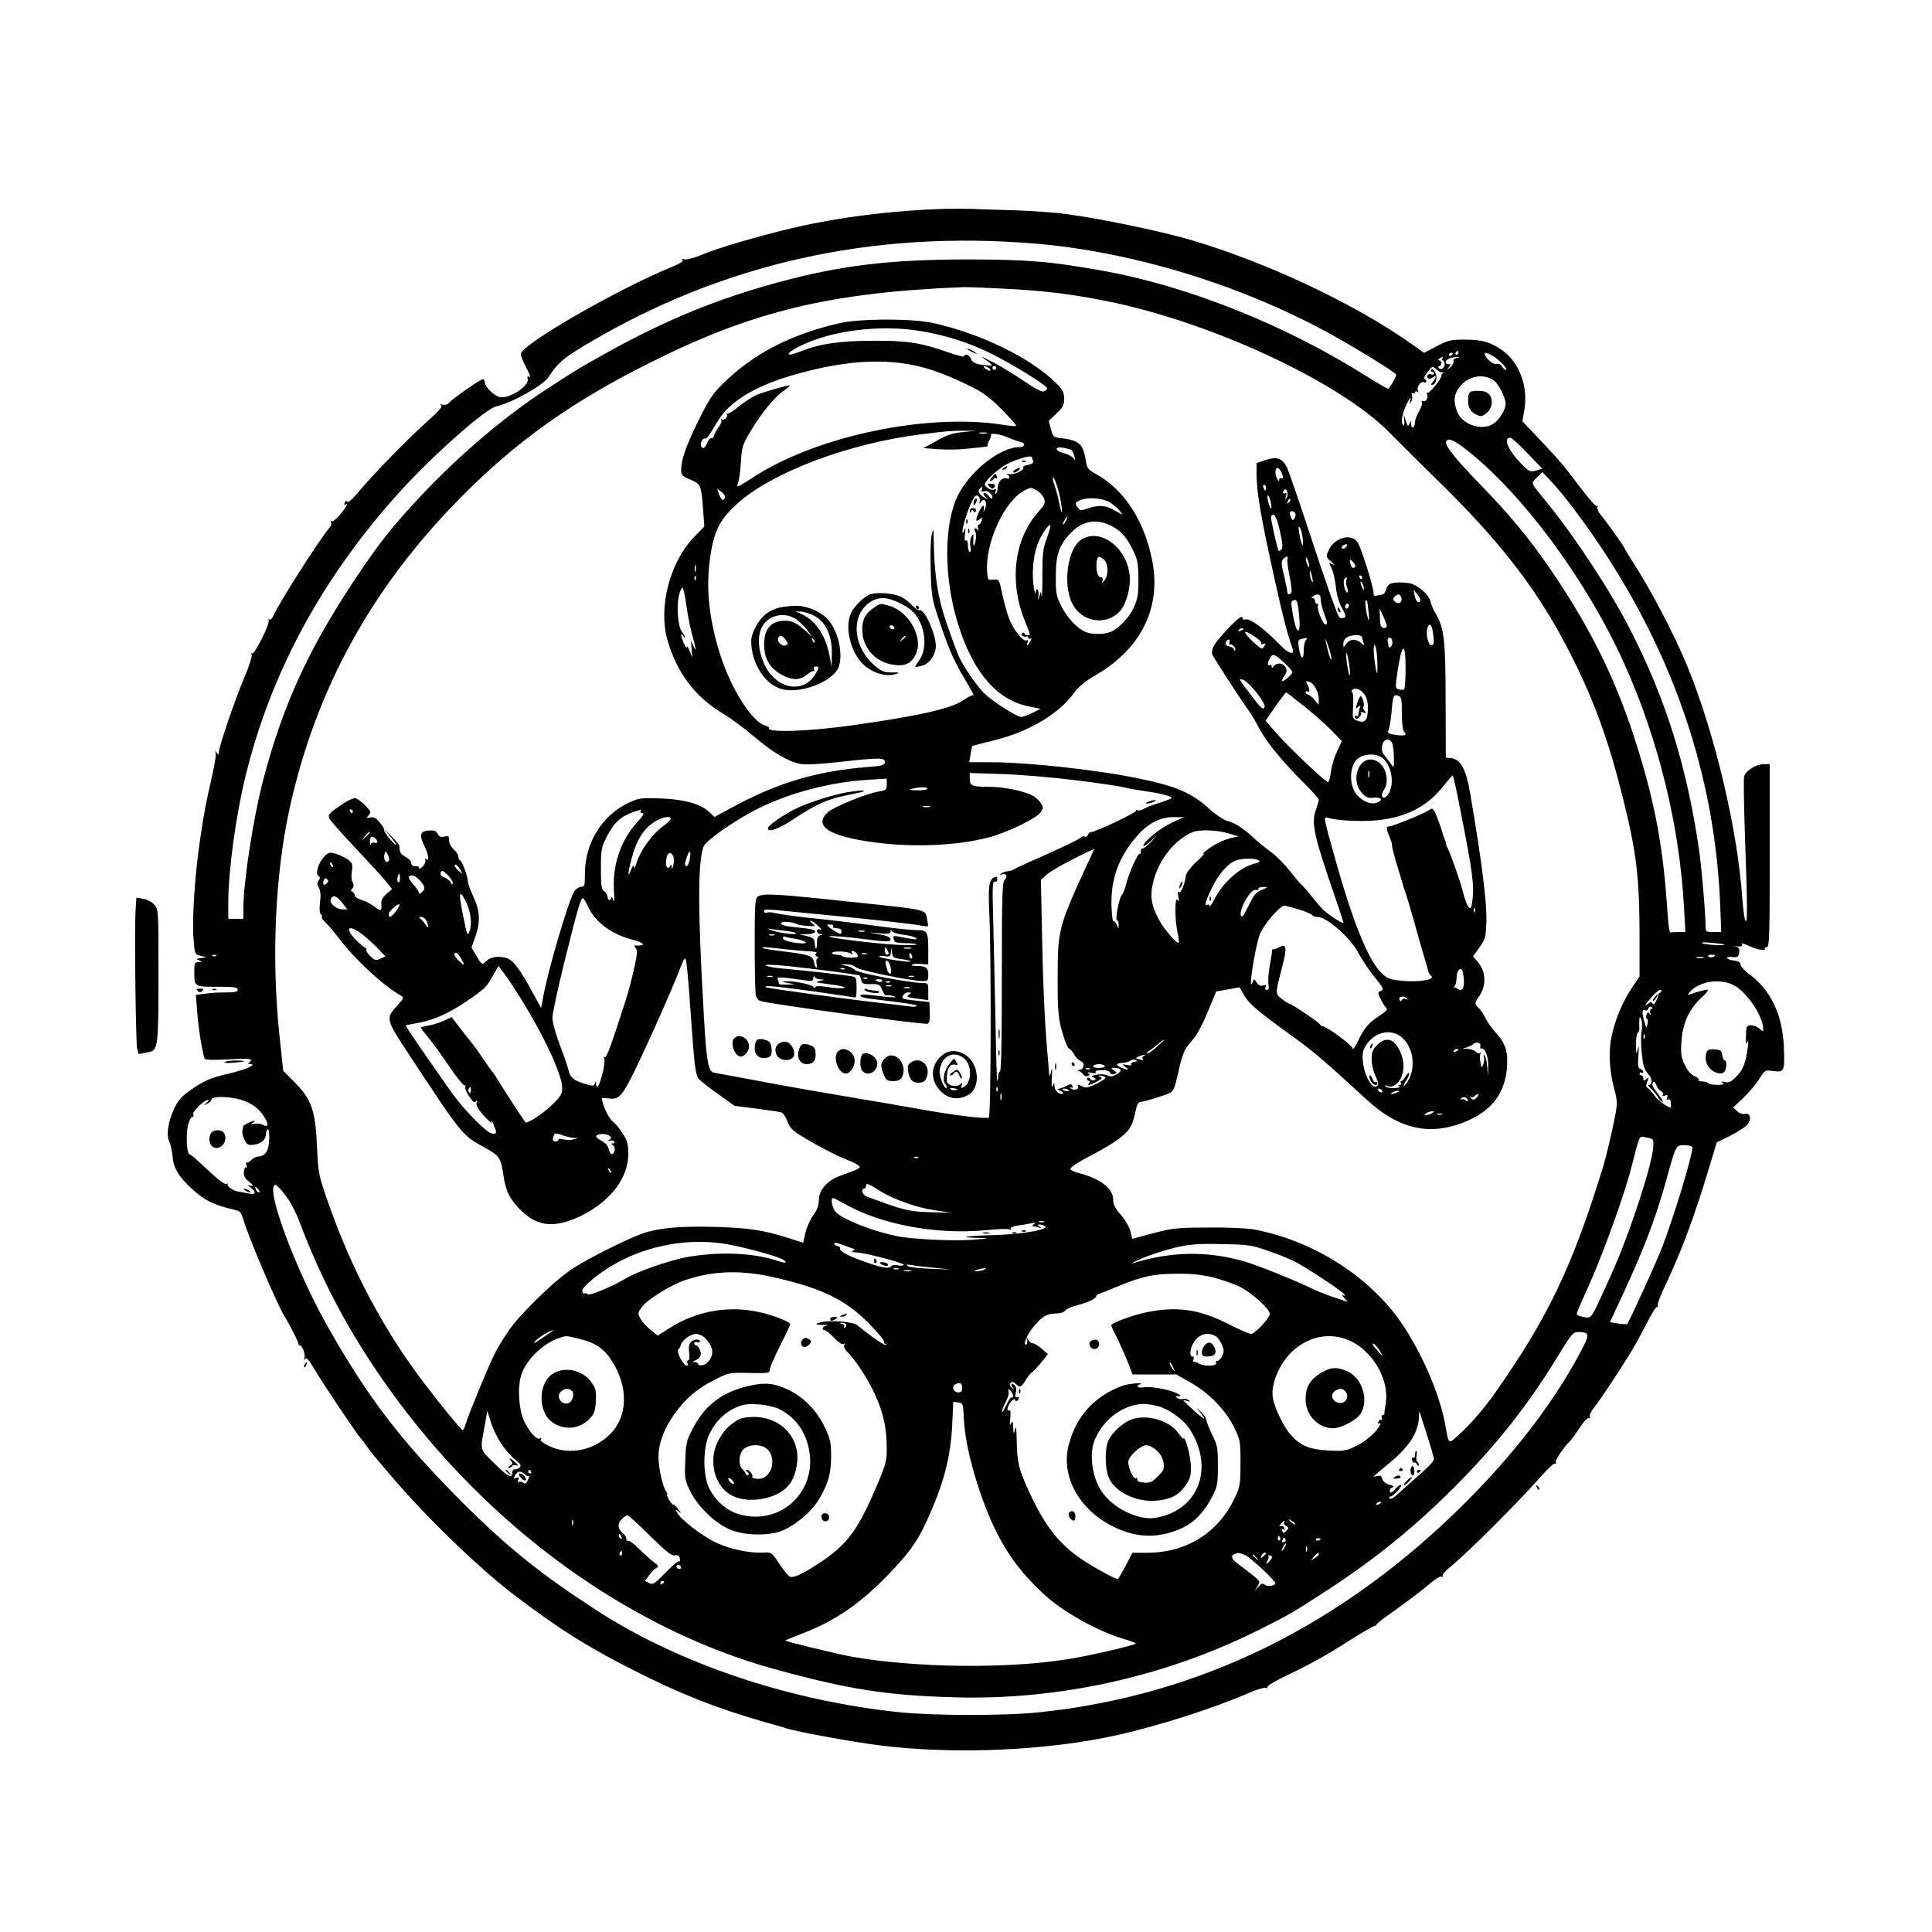 <?xml version="1.0" standalone="no"?>
<!DOCTYPE svg PUBLIC "-//W3C//DTD SVG 20010904//EN"
 "http://www.w3.org/TR/2001/REC-SVG-20010904/DTD/svg10.dtd">
<svg version="1.0" xmlns="http://www.w3.org/2000/svg"
 width="1024pt" height="1024pt" viewBox="0 0 1024 1024"
 preserveAspectRatio="xMidYMid meet">

<g transform="translate(0,1024) scale(0.1,-0.1)"
fill="#000000" stroke="none">
<path d="M5015 9133 c-276 -7 -583 -46 -820 -103 -178 -42 -389 -104 -474
-140 -44 -18 -83 -28 -95 -24 -14 3 -17 2 -9 -3 9 -6 -10 -19 -59 -39 -286
-117 -798 -412 -798 -461 0 -7 11 -36 25 -63 27 -53 30 -64 16 -56 -5 4 -7 -2
-4 -13 10 -37 -103 -109 -150 -95 -31 9 -77 54 -77 76 0 10 -5 18 -11 18 -13
0 -161 -103 -179 -125 -8 -9 -21 -13 -34 -10 -14 4 -17 3 -8 -3 9 -6 -8 -27
-65 -78 -108 -96 -294 -286 -382 -392 -27 -32 -47 -48 -51 -41 -5 7 -9 5 -13
-6 -4 -9 -3 -13 3 -10 19 12 9 -7 -26 -51 -20 -24 -41 -41 -47 -37 -6 3 -7 1
-3 -5 4 -7 2 -17 -4 -24 -62 -75 -267 -396 -303 -475 -5 -12 -14 -20 -20 -16
-6 3 -7 1 -3 -5 9 -14 -75 -183 -87 -175 -6 3 -7 1 -3 -6 4 -6 -13 -62 -39
-122 -52 -124 -135 -367 -135 -396 0 -15 -2 -16 -11 -3 -10 13 -10 13 -6 0 3
-9 -4 -54 -14 -100 -41 -183 -48 -220 -68 -357 -28 -186 -44 -428 -35 -529 6
-82 6 -82 38 -90 l31 -7 -30 -5 c-26 -4 -28 -5 -10 -12 19 -8 19 -9 -2 -9 -21
-1 -23 -6 -23 -50 0 -82 -2 -81 121 -81 90 0 109 -3 109 -15 0 -12 -14 -15
-64 -15 -35 0 -85 -3 -111 -7 l-47 -6 7 -86 c6 -90 30 -236 41 -253 4 -6 49
-7 125 -3 81 5 119 4 119 -3 0 -6 -6 -13 -12 -15 -7 -3 -4 -6 7 -6 41 -2 -21
-30 -111 -51 -101 -23 -136 -39 -213 -94 -40 -28 -59 -52 -78 -92 -33 -73 -43
-141 -25 -177 8 -16 15 -51 17 -78 4 -57 32 -106 99 -167 71 -66 121 -90 237
-116 20 -4 29 -15 38 -48 29 -98 183 -459 221 -518 24 -38 74 -136 72 -142 -1
-5 2 -8 6 -8 14 0 32 -48 26 -67 -4 -13 -3 -15 4 -5 6 10 20 -6 52 -60 41 -70
227 -348 240 -358 3 -3 17 -21 30 -40 14 -19 32 -44 42 -55 23 -27 50 -59 106
-125 183 -213 462 -482 647 -621 231 -175 374 -265 620 -390 246 -125 437
-201 690 -274 50 -14 104 -29 120 -35 65 -20 345 -71 491 -90 399 -51 892 -30
1272 55 219 50 496 138 689 221 45 20 88 32 94 28 7 -4 9 -3 6 3 -4 6 40 33
101 62 140 67 213 108 347 194 61 38 116 70 122 70 7 0 11 3 8 5 -3 3 46 41
108 84 61 44 138 102 169 129 34 29 63 47 69 43 7 -4 9 -3 6 3 -4 6 12 25 34
43 91 73 364 345 484 482 38 43 72 75 78 71 6 -3 7 -1 3 6 -6 9 43 82 78 116
6 6 28 36 49 68 23 35 42 55 49 51 7 -4 8 -3 4 5 -4 6 5 28 22 49 31 40 111
158 183 274 26 40 68 117 95 170 26 53 52 94 57 91 6 -3 7 -1 3 5 -4 6 16 60
45 119 86 182 156 372 238 648 l30 100 75 37 c41 21 82 48 91 61 20 30 10 61
-17 53 -12 -3 -29 3 -41 15 l-21 19 55 52 c30 29 68 74 84 100 29 47 29 47 76
41 56 -7 59 -1 54 126 -7 175 -71 307 -189 392 -22 17 -41 38 -41 47 0 11 -10
18 -30 20 -44 5 -58 23 -15 20 31 -3 35 0 38 24 3 21 -2 27 -20 31 -13 2 -8 3
10 1 18 -1 30 1 27 7 -9 13 0 11 43 -8 40 -18 84 -24 76 -11 -3 4 2 8 10 8 14
0 16 52 16 485 l0 485 -31 0 c-41 0 -97 -35 -105 -66 -3 -13 -1 -160 5 -326
13 -361 14 -459 2 -438 -5 8 -12 60 -16 115 -25 368 -146 878 -292 1235 -67
163 -194 406 -289 552 -24 37 -44 70 -44 73 0 6 -95 140 -127 178 -13 16 -20
34 -16 40 3 7 3 9 -2 5 -7 -6 -48 43 -160 191 -22 30 -81 95 -173 192 l-63 66
11 64 c20 126 -30 254 -123 316 -62 42 -104 53 -199 53 -68 0 -84 -4 -143 -35
l-67 -35 -62 44 c-308 218 -772 436 -1180 556 -162 47 -478 112 -651 135 -66
9 -196 18 -290 21 -93 2 -192 6 -220 7 -27 1 -86 1 -130 0z m470 -184 c505
-42 1065 -210 1537 -463 136 -73 378 -221 378 -232 0 -13 -36 -74 -43 -74 -5
0 -55 29 -111 64 -430 272 -944 478 -1396 560 -278 50 -396 60 -715 61 -416 0
-677 -31 -1009 -121 -328 -89 -602 -202 -911 -374 -153 -86 -136 -75 -300
-181 -222 -142 -470 -350 -679 -572 -154 -163 -229 -258 -361 -457 -243 -367
-374 -655 -479 -1050 -53 -201 -106 -544 -106 -685 l0 -55 -40 0 -40 0 0 88
c0 166 40 459 91 667 134 547 401 1043 805 1494 171 192 466 455 524 467 82
18 248 111 277 155 47 73 78 100 195 170 720 431 1514 610 2383 538z m-165
-239 c207 -10 355 -28 541 -65 551 -109 1239 -428 1504 -698 50 -51 168 -169
264 -262 337 -331 533 -588 701 -923 122 -243 198 -453 273 -757 71 -284 87
-420 87 -734 l0 -206 -36 -54 c-50 -73 -88 -161 -109 -249 -21 -85 -17 -190
11 -294 16 -58 16 -77 7 -130 -18 -94 -49 -227 -68 -288 -163 -528 -292 -797
-576 -1200 -52 -74 -124 -157 -183 -211 -61 -56 -57 -59 -76 51 -28 156 -122
376 -230 535 -169 248 -467 438 -780 498 -38 7 -140 12 -245 11 -166 -1 -189
-3 -292 -30 l-112 -30 -10 41 c-6 23 -28 62 -51 87 -30 34 -40 55 -40 80 0 57
-64 108 -173 138 -26 7 -50 16 -52 21 -7 11 34 37 145 95 52 27 113 67 136 89
40 38 47 53 68 148 4 16 13 27 24 27 9 0 52 12 94 26 87 29 75 11 112 169 9
39 24 80 34 92 9 12 29 37 45 56 15 19 47 81 70 138 l43 104 62 11 62 11 25
-44 c28 -46 71 -83 263 -221 112 -82 158 -121 384 -329 180 -166 352 -199 550
-107 121 57 184 145 195 273 7 84 -7 131 -57 185 -21 23 -47 59 -58 82 -11 22
-28 46 -36 53 -21 17 -20 27 3 59 40 58 38 130 -6 183 l-26 30 34 47 c31 43
34 54 37 132 4 98 -22 311 -85 680 -22 134 -52 188 -105 192 l-25 2 -1 301 c0
322 -8 388 -53 463 -12 20 -25 50 -28 66 -8 35 -67 86 -111 95 -18 3 -50 5
-72 3 -33 -4 -41 -9 -50 -33 -5 -16 -13 -29 -16 -29 -4 0 -17 -3 -29 -6 -18
-5 -23 -2 -23 14 0 30 -65 238 -84 267 -34 52 -127 25 -156 -46 -13 -30 -12
-33 16 -56 19 -17 22 -21 7 -14 -21 11 -21 10 -6 -20 9 -17 19 -62 23 -99 5
-43 17 -85 33 -114 21 -38 23 -46 9 -51 -8 -3 -18 -2 -22 2 -13 15 -68 170
-166 468 -54 165 -106 314 -114 330 -25 47 -53 56 -111 37 l-49 -16 0 -58 c0
-97 21 -220 100 -578 39 -175 69 -291 89 -342 17 -43 -17 -36 -64 13 -81 84
-157 141 -181 136 -13 -2 -21 0 -18 4 3 5 0 9 -7 9 -16 0 -125 -115 -145 -153
-9 -16 -13 -36 -9 -45 6 -17 165 -261 196 -302 10 -14 34 -54 53 -90 38 -73
124 -178 239 -292 42 -42 77 -81 77 -86 0 -5 -7 -30 -16 -56 -25 -72 -10 -137
110 -484 20 -57 36 -108 36 -113 0 -9 -81 44 -109 71 -9 9 -34 38 -56 65 -21
28 -47 57 -57 66 -10 9 -38 42 -63 74 -24 32 -68 76 -97 98 -29 21 -71 55 -93
76 -58 53 -95 77 -138 89 -21 6 -61 32 -92 60 -98 90 -179 125 -385 167 -224
46 -586 85 -784 85 l-109 0 7 42 c4 23 8 43 9 44 1 1 52 14 112 29 188 46 345
139 428 253 24 33 59 62 118 96 242 142 347 362 294 614 -43 207 -148 367
-295 449 -44 24 -49 31 -55 71 -13 87 -35 108 -126 119 -46 5 -48 7 -59 49
l-12 43 41 39 c35 33 41 45 41 79 0 34 -7 47 -42 82 -133 133 -400 263 -653
319 -115 25 -390 24 -500 -2 -258 -60 -453 -162 -613 -319 -54 -53 -74 -83
-133 -202 -66 -136 -88 -200 -89 -258 0 -25 7 -31 49 -49 56 -24 58 -29 68
-166 l6 -83 -51 -52 c-134 -137 -196 -381 -142 -558 50 -168 147 -295 290
-380 40 -24 114 -78 164 -121 101 -86 182 -134 248 -147 29 -5 99 -2 204 10
214 24 244 24 244 0 0 -16 -11 -20 -87 -26 -280 -22 -491 -86 -742 -225 l-74
-40 -27 25 c-45 44 -132 68 -257 73 -103 4 -116 2 -167 -21 -144 -66 -236
-214 -236 -379 0 -61 -2 -68 -19 -68 -11 0 -27 -10 -36 -22 -29 -43 -139 -412
-167 -567 l-10 -54 -40 74 c-75 138 -110 183 -149 193 -41 10 -81 3 -103 -19
-21 -21 -22 -20 -51 29 l-26 44 22 62 c26 77 23 135 -14 212 -15 31 -27 65
-27 75 0 26 -32 113 -42 113 -4 0 -8 8 -8 18 0 10 -11 28 -25 40 -15 13 -25
33 -25 48 0 23 -3 25 -25 20 -18 -5 -27 -1 -35 14 -9 17 -19 20 -48 18 -46 -4
-51 -23 -23 -81 23 -48 28 -82 9 -71 -7 4 -8 3 -4 -4 4 -7 -2 -22 -13 -34 -12
-12 -21 -16 -21 -10 0 7 -3 11 -7 11 -21 -3 -33 3 -33 16 0 9 -13 24 -30 33
-27 15 -33 26 -33 57 0 6 -18 28 -40 50 l-40 40 31 -38 c18 -21 32 -41 32 -45
-1 -4 -16 11 -35 33 -18 21 -32 42 -29 46 2 4 -8 22 -23 39 -19 24 -32 31 -50
27 -22 -4 -22 -3 -9 12 14 15 12 21 -20 54 -20 20 -44 37 -53 37 -9 0 -37 -13
-62 -29 -77 -52 -83 -59 -73 -80 5 -11 67 -80 137 -155 71 -75 144 -154 162
-177 l33 -42 -30 -25 c-17 -15 -28 -33 -27 -46 3 -47 0 -49 -37 -21 -19 15
-51 31 -70 36 -19 6 -34 16 -34 24 0 7 -6 15 -12 18 -10 3 -10 7 -1 17 9 9 9
19 2 33 -6 10 -8 34 -5 52 4 18 4 40 0 49 -8 20 -79 56 -111 56 -41 0 -94
-106 -63 -125 8 -5 7 -11 -1 -21 -9 -12 -9 -20 1 -39 9 -16 11 -42 6 -79 -4
-33 -2 -57 4 -61 6 -4 8 -10 5 -14 -2 -5 7 -19 22 -32 14 -13 42 -46 63 -74
88 -118 241 -260 338 -314 14 -8 10 -16 -27 -56 -57 -62 -55 -70 64 -250 285
-433 284 -431 398 -494 86 -47 92 -56 106 -156 12 -81 38 -130 99 -187 88 -82
178 -88 318 -19 150 75 244 199 244 324 0 52 -5 71 -29 108 -15 25 -40 55 -55
66 -21 17 -55 91 -56 122 0 2 17 1 38 -1 63 -8 74 9 222 331 69 151 140 317
161 374 7 20 16 37 20 37 7 0 14 -65 29 -280 21 -299 26 -339 45 -360 10 -11
56 -47 103 -80 l85 -61 116 -15 c64 -8 123 -17 132 -20 9 -2 24 -24 33 -49 16
-40 26 -49 129 -109 62 -35 137 -74 168 -85 30 -12 64 -27 75 -35 21 -16 20
-17 -98 -60 -64 -24 -108 -75 -108 -126 0 -29 -9 -52 -29 -81 -17 -22 -35 -64
-42 -93 l-12 -53 -71 23 c-138 44 -217 56 -393 61 -179 5 -294 -4 -379 -32
-85 -28 -311 -142 -391 -197 -94 -65 -263 -230 -325 -318 -25 -36 -60 -92 -76
-125 -34 -67 -139 -322 -154 -373 -5 -17 -12 -32 -16 -32 -7 1 -105 119 -197
240 -217 282 -393 612 -517 970 -49 141 -51 149 -58 295 -8 189 -29 249 -120
340 l-59 60 -21 198 c-42 406 -21 850 56 1197 139 629 436 1168 904 1641 297
301 589 509 1010 719 541 271 952 370 1655 398 17 1 113 -3 215 -8z m-439
-225 c137 -23 257 -62 374 -120 118 -59 295 -168 295 -184 0 -5 -8 -12 -17
-15 -11 -5 -45 13 -102 52 -47 32 -122 78 -166 101 -44 23 -72 36 -61 29 10
-7 28 -21 40 -30 21 -17 20 -17 -19 -14 -53 5 -73 14 -80 37 -6 19 -35 27 -35
10 0 -4 -37 5 -82 21 -145 51 -217 63 -398 62 -180 0 -286 -16 -391 -58 -83
-33 -77 -8 8 33 165 81 427 112 634 76z m2849 -115 c0 -5 -5 -10 -11 -10 -5 0
-7 5 -4 10 3 6 8 10 11 10 2 0 4 -4 4 -10z m-30 -4 c0 -3 -4 -8 -10 -11 -5 -3
-10 -1 -10 4 0 6 5 11 10 11 6 0 10 -2 10 -4z m208 -10 c33 -17 90 -76 74 -76
-6 0 -15 7 -20 16 -5 9 -12 15 -15 15 -23 -3 -36 1 -55 19 -21 19 -29 40 -17
40 4 0 18 -6 33 -14z m-263 -16 c-3 -5 -2 -10 2 -10 5 0 9 -9 10 -19 2 -21
-23 -36 -32 -21 -4 6 -1 10 4 10 6 0 11 7 11 15 0 8 -6 15 -12 15 -9 0 -8 4 2
10 19 12 23 12 15 0z m77 3 c-14 -3 -22 -10 -18 -18 2 -7 -5 -21 -17 -32 -19
-16 -20 -16 -8 0 12 15 11 17 -3 17 -9 0 -15 6 -13 13 2 13 32 25 62 25 16 -1
15 -2 -3 -5z m-2877 -39 c82 -16 191 -57 304 -114 63 -31 101 -60 162 -122 44
-44 78 -83 75 -85 -3 -3 -35 0 -73 6 -400 62 -980 -59 -1315 -275 -89 -58 -96
-61 -87 -36 6 15 13 65 16 112 4 76 9 92 43 151 59 100 130 189 177 223 23 16
41 31 40 33 -5 4 -136 -33 -179 -51 -20 -9 -62 -36 -92 -60 -30 -25 -57 -42
-62 -38 -4 4 -4 2 -1 -4 8 -14 -17 -37 -28 -26 -5 4 -5 2 -2 -4 4 -7 -3 -24
-14 -38 -11 -15 -22 -34 -24 -44 -1 -9 -8 -16 -14 -14 -6 1 -16 -9 -21 -22
-12 -31 -26 -40 -34 -20 -7 17 11 47 23 39 4 -2 23 22 41 53 48 81 63 98 117
141 93 74 237 132 443 178 189 42 353 48 505 17z m395 -14 c8 -5 12 -11 9 -14
-3 -3 -14 1 -25 9 -21 16 -8 20 16 5z m40 0 c0 -5 -4 -10 -10 -10 -5 0 -10 5
-10 10 0 6 5 10 10 10 6 0 10 -4 10 -10z m2368 -24 c7 1 8 0 2 -3 -5 -2 -10
-9 -10 -14 0 -18 -67 -99 -75 -91 -5 4 -5 2 -2 -5 10 -17 -4 -45 -19 -39 -8 3
-11 0 -8 -8 3 -8 -4 -29 -15 -47 -12 -19 -21 -44 -21 -56 0 -30 -20 -40 -21
-11 0 22 -1 22 -8 3 -8 -18 -10 -16 -20 15 l-11 35 3 -32 c2 -18 0 -30 -5 -27
-14 9 -9 54 12 100 20 44 34 60 24 27 -5 -15 -4 -16 5 -3 6 8 8 23 5 34 -4 12
-2 16 5 12 6 -4 11 -2 11 4 0 6 5 8 12 4 7 -4 8 -3 4 4 -10 17 12 52 29 46 8
-4 15 -2 15 4 0 6 -4 12 -10 14 -5 2 2 18 16 36 26 33 26 33 48 14 11 -11 27
-18 34 -16z m268 -41 c26 -17 64 -92 64 -126 0 -31 -32 -83 -65 -105 -60 -39
-163 -6 -191 62 -23 56 -18 99 17 139 47 53 118 66 175 30z m-2811 -275 c-55
-5 -85 -15 -140 -46 l-70 -39 80 -6 c44 -3 114 -2 155 3 41 4 83 9 92 10 9 1
15 4 13 6 -2 3 1 14 7 26 7 11 11 24 10 29 -4 14 49 7 91 -12 23 -10 51 -20
61 -22 33 -6 31 -29 -2 -29 -99 0 -257 -123 -323 -252 -77 -150 -78 -440 -2
-683 80 -258 205 -404 375 -439 l63 -13 -42 -21 c-23 -12 -51 -22 -61 -22 -22
0 -152 83 -194 124 -41 40 -115 147 -138 202 -12 27 -41 107 -65 177 -45 132
-63 247 -66 432 -1 67 -1 68 -11 30 -5 -22 -8 -105 -5 -185 3 -131 7 -155 37
-245 52 -160 86 -240 144 -335 30 -50 50 -88 46 -85 -5 3 -28 -8 -52 -25 -65
-46 -244 -86 -603 -136 -226 -31 -444 -38 -429 -13 2 4 -6 9 -19 13 -69 18
-178 187 -237 368 -57 175 -77 336 -61 483 19 169 48 234 146 323 185 169 597
324 985 371 130 16 150 18 220 18 l65 0 -70 -7z m123 -7 c-10 -2 -26 -2 -35 0
-10 3 -2 5 17 5 19 0 27 -2 18 -5z m2868 -105 l78 -82 -32 -10 c-30 -8 -36 -6
-68 25 -76 73 -112 149 -69 149 7 0 48 -37 91 -82z m-311 8 c294 -235 625
-685 820 -1115 184 -405 298 -868 321 -1307 l7 -124 -36 0 c-21 0 -40 -1 -44
-2 -5 -2 -11 47 -15 107 -21 330 -63 562 -155 860 -108 352 -245 635 -464 956
-115 167 -211 284 -379 457 -137 142 -186 205 -174 224 12 19 45 4 119 -56z
m-2104 7 c3 -4 10 -19 14 -33 6 -22 6 -23 -6 -8 -8 9 -29 21 -48 25 -51 13
-55 38 -6 30 21 -4 42 -10 46 -14z m-211 -37 c0 -2 2 -11 6 -19 3 -10 -5 -16
-27 -21 -18 -3 -29 -9 -26 -13 12 -12 -43 -40 -71 -36 -15 1 -21 0 -14 -3 18
-8 15 -27 -4 -20 -21 8 -46 -19 -46 -50 0 -13 -4 -27 -9 -30 -5 -3 -6 3 -2 12
4 12 3 15 -5 10 -15 -9 -52 11 -52 27 0 15 49 63 95 94 46 32 155 66 155 49z
m1320 -75 c13 -25 13 -44 0 -36 -5 3 -10 0 -10 -7 0 -23 -20 15 -20 40 0 27
16 29 30 3z m1565 -216 c474 -636 731 -1335 762 -2072 l6 -153 -41 0 c-39 0
-42 2 -42 28 0 69 -22 327 -36 417 -65 437 -175 790 -363 1157 -103 203 -297
498 -440 672 -92 113 -89 103 -55 135 l29 29 49 -52 c27 -28 86 -100 131 -161z
m-2740 94 c8 -35 14 -75 14 -89 -1 -14 -7 4 -14 40 -7 36 -18 78 -24 93 -6 16
-11 34 -11 40 1 24 20 -23 35 -84z m1095 36 c0 -8 -2 -15 -4 -15 -2 0 -6 7
-10 15 -3 8 -1 15 4 15 6 0 10 -7 10 -15z m-1506 -10 c-5 -11 -2 -13 10 -9 19
7 46 -12 46 -33 0 -10 -6 -8 -19 8 -11 13 -23 21 -27 16 -4 -4 1 -14 12 -23
10 -8 12 -12 4 -8 -35 17 -50 37 -39 51 15 17 20 17 13 -2z m330 -47 c8 -23 4
-32 -33 -74 -125 -142 -153 -365 -71 -570 35 -89 34 -81 15 -81 -8 0 -15 4
-15 9 0 5 -5 6 -11 2 -8 -4 -7 -9 2 -15 7 -4 17 -5 21 -3 4 3 8 0 8 -6 0 -6 5
-8 11 -4 8 4 8 0 0 -15 -14 -25 -23 -28 -14 -4 4 10 2 14 -5 9 -17 -10 -70 54
-93 114 -12 30 -28 90 -37 133 -17 78 -17 78 -47 75 -29 -3 -30 -1 -33 40 -11
153 90 376 197 432 34 18 37 18 66 1 16 -9 34 -29 39 -43z m-1691 5 c-8 -21
-20 -15 -32 17 l-10 30 23 -17 c13 -10 21 -24 19 -30z m2977 0 c-9 -15 -10
-14 -4 6 4 16 3 21 -5 17 -12 -8 -15 6 -4 18 13 13 24 -23 13 -41z m-1627 -21
c-4 -14 -3 -15 6 -2 18 26 36 -2 22 -37 -8 -19 -10 -21 -7 -5 6 34 -8 26 -27
-15 -18 -40 -16 -53 7 -34 12 10 14 9 9 -8 -3 -12 -10 -21 -15 -21 -5 0 -7
-10 -4 -22 3 -13 3 -17 0 -10 -3 6 -10 12 -15 12 -6 0 -6 -7 0 -18 5 -10 6
-32 1 -52 -8 -35 -13 -26 -11 20 1 23 1 23 -10 6 -6 -10 -9 -34 -6 -52 4 -20
2 -32 -4 -29 -5 4 -9 20 -9 36 0 18 -4 28 -10 24 -7 -4 -9 9 -5 37 3 33 3 37
-4 18 -5 -14 -9 -18 -10 -9 -1 23 28 118 51 162 15 31 22 36 33 27 8 -6 11
-19 8 -28z m1542 -3 c10 -46 -1 -46 -13 1 -5 22 -6 38 -2 35 5 -3 11 -19 15
-36z m-856 0 c20 -11 44 -31 54 -44 l17 -24 -42 24 c-49 28 -85 30 -142 10
-36 -12 -41 -12 -52 3 -18 23 -17 27 9 40 38 18 116 14 156 -9z m952 -2 c-10
-9 -11 -8 -5 6 3 10 9 15 12 12 3 -3 0 -11 -7 -18z m34 -57 c3 -5 2 -17 -3
-26 -9 -17 -14 -13 -25 19 -7 18 17 25 28 7z m-81 -96 c14 -63 16 -88 8 -96
-7 -7 -13 -10 -15 -7 -8 12 -44 175 -40 182 15 24 30 -2 47 -79z m-1134 56
c-6 -11 -13 -20 -16 -20 -2 0 0 9 6 20 6 11 13 20 16 20 2 0 0 -9 -6 -20z
m249 -32 c47 -26 76 -61 108 -128 23 -47 26 -69 27 -150 0 -79 -4 -104 -23
-147 -24 -55 -84 -117 -127 -133 -32 -13 -96 -13 -127 -1 -44 17 -98 73 -130
135 -29 57 -31 68 -31 161 0 118 19 170 83 234 64 64 140 74 220 29z m-350
-60 c-21 -54 -24 -81 -24 -198 0 -74 -2 -124 -4 -110 l-4 25 -8 -25 c-8 -25
-9 -24 -5 3 2 15 -1 30 -5 33 -5 3 -10 -5 -10 -18 -1 -13 -5 2 -10 32 -11 66
-3 156 18 219 15 47 61 116 70 107 3 -2 -6 -33 -18 -68z m1356 -3 c6 -57 -8
-35 -19 30 -5 28 -4 37 3 30 6 -6 13 -33 16 -60z m227 -47 c-6 -6 -15 -8 -19
-4 -4 4 -1 11 7 16 19 12 27 3 12 -12z m-308 -61 c-3 -8 2 -48 11 -91 9 -42
13 -81 10 -86 -9 -14 -22 -12 -22 3 0 7 -8 45 -17 85 -15 58 -16 75 -6 87 15
19 31 20 24 2z m115 -37 c0 -9 -4 -8 -9 5 -5 11 -9 27 -9 35 0 9 4 8 9 -5 5
-11 9 -27 9 -35z m244 -2 c-9 -16 -21 -7 -26 17 -4 25 -4 25 13 8 10 -10 16
-21 13 -25z m-3496 -25 c-3 -10 -5 -4 -5 12 0 17 2 24 5 18 2 -7 2 -21 0 -30z
m3271 -53 c0 -9 -3 -7 -8 5 -5 11 -8 29 -8 40 0 16 2 15 8 -5 4 -14 8 -32 8
-40z m-3271 8 c-3 -8 -6 -5 -6 6 -1 11 2 17 5 13 3 -3 4 -12 1 -19z m3533 12
c0 -5 -2 -10 -4 -10 -3 0 -8 5 -11 10 -3 6 -1 10 4 10 6 0 11 -4 11 -10z m-84
-15 c-3 -8 -1 -26 4 -40 5 -14 6 -25 1 -25 -12 0 -25 56 -16 70 10 15 18 12
11 -5z m93 -45 c0 -10 -3 -8 -9 5 -12 27 -12 43 0 25 5 -8 9 -22 9 -30z
m-3591 -90 c7 -47 19 -110 27 -140 26 -99 28 -109 11 -75 l-14 30 4 -45 3 -45
-14 35 c-7 19 -14 28 -15 20 0 -8 -7 0 -15 19 -17 38 -20 64 -5 41 5 -8 10
-11 10 -6 0 5 -7 17 -15 27 -22 23 -31 142 -15 198 6 24 15 40 19 35 4 -5 13
-47 19 -94z m3890 28 c-7 -21 -23 -7 -30 24 l-6 33 19 -24 c11 -13 18 -28 17
-33z m-528 5 c0 -16 9 -52 20 -80 16 -43 17 -53 6 -53 -15 0 -49 87 -40 101 3
5 0 9 -5 9 -6 0 -11 7 -11 15 0 8 -6 15 -12 15 -9 0 -8 4 2 10 26 17 40 11 40
-17z m427 11 c9 -23 -13 -40 -32 -24 -12 10 -13 16 -4 26 15 18 28 18 36 -2z
m-542 -89 c7 -71 3 -97 -11 -82 -10 10 -35 138 -28 148 3 5 11 9 19 9 9 0 15
-22 20 -75z m368 16 c4 -29 4 -52 2 -49 -8 8 -23 97 -17 103 8 8 9 5 15 -54z
m-103 30 c0 -6 -4 -13 -10 -16 -5 -3 -10 1 -10 9 0 9 5 16 10 16 6 0 10 -4 10
-9z m200 -109 c0 -8 -8 -12 -17 -10 -14 3 -18 14 -19 53 l-2 50 19 -40 c10
-22 19 -46 19 -53z m244 -29 c9 -57 7 -73 -8 -73 -16 0 -30 61 -21 90 10 31
22 24 29 -17z m-1004 13 c0 -2 -7 -7 -16 -10 -8 -3 -12 -2 -9 4 6 10 25 14 25
6z m63 -42 c21 -14 35 -29 32 -34 -3 -6 1 -7 10 -3 14 5 15 3 5 -13 -11 -18
-14 -16 -56 22 -63 59 -58 74 9 28z m567 -4 c0 -5 3 -17 7 -27 6 -17 6 -17
-14 0 -27 23 -59 21 -77 -5 -16 -22 -16 -22 -16 -1 0 25 16 40 50 45 29 5 50
-1 50 -12z m-163 -114 c-4 -11 -21 44 -31 99 -3 17 3 3 14 -29 11 -33 19 -65
17 -70z m-135 102 c-7 -7 -12 -32 -12 -57 0 -55 -16 -45 -26 16 -5 35 -3 42
12 46 33 8 38 7 26 -5z m458 -13 c0 -22 -19 -38 -21 -17 0 4 -2 15 -4 25 -2 9
3 17 11 17 8 0 14 -10 14 -25z m-864 -1 c-3 -8 -2 -13 3 -10 11 7 36 -22 27
-31 -3 -3 -6 -2 -6 4 0 6 -11 14 -25 17 -16 4 -22 11 -19 21 4 8 11 15 16 15
6 0 7 -7 4 -16z m784 -95 c1 -30 1 -58 0 -64 -4 -17 -19 78 -19 120 0 61 17
11 19 -56z m150 -43 c0 -58 -4 -107 -8 -110 -5 -3 -17 -3 -28 0 -19 5 -19 9
-8 87 24 162 44 173 44 23z m-297 4 c4 -32 3 -47 -2 -35 -4 11 -11 45 -14 75
-4 32 -3 47 2 35 4 -11 11 -45 14 -75z m-348 29 c25 -23 45 -46 45 -51 0 -11
-40 -47 -53 -48 -5 0 -1 10 7 22 20 28 20 43 1 62 -16 15 -44 11 -57 -8 -5 -7
-8 -7 -8 2 0 7 -4 10 -10 7 -13 -8 -13 11 0 36 15 27 25 24 75 -22z m-147
-157 c28 -36 48 -70 45 -78 -7 -19 -17 -11 -66 53 -76 101 -73 95 -50 91 11
-1 43 -32 71 -66z m287 52 c21 -9 45 -56 45 -91 l-1 -28 -24 28 c-13 15 -29
27 -35 27 -5 0 -10 5 -10 11 0 5 5 7 10 4 13 -8 13 11 0 36 -12 21 -10 22 15
13z m284 -60 c15 -19 21 -41 21 -79 0 -63 -15 -80 -55 -65 -27 10 -27 12 -23
80 2 39 0 70 -5 70 -4 0 -5 5 -2 10 11 18 43 10 64 -16z m-316 -68 c51 -40
116 -99 146 -129 l53 -55 -25 -54 c-14 -29 -29 -77 -32 -105 -4 -29 -10 -55
-15 -58 -9 -6 -208 182 -280 265 l-52 60 30 44 c42 61 75 106 79 106 2 0 45
-33 96 -74z m517 -35 c0 -54 5 -92 12 -99 19 -19 4 -24 -46 -17 -38 6 -44 10
-37 24 5 9 12 50 16 91 8 96 10 100 34 93 19 -5 21 -13 21 -92z m-52 -158 c5
-10 10 -45 10 -78 1 -51 0 -57 -11 -41 -6 10 -22 31 -34 46 -18 21 -21 35 -17
59 7 35 37 43 52 14z m-43 -87 c46 -47 56 -142 20 -190 -23 -30 -43 -6 -21 25
34 50 11 136 -43 158 -81 34 -138 -94 -75 -169 23 -26 33 -31 63 -28 44 4 55
-13 17 -27 -37 -13 -95 18 -119 65 -27 53 -19 136 17 167 38 32 108 32 141 -1z
m-78 -93 c-3 -10 -5 -4 -5 12 0 17 2 24 5 18 2 -7 2 -21 0 -30z m-1560 -18
c110 -13 230 -31 265 -39 34 -8 88 -17 118 -21 62 -8 130 -25 130 -34 0 -3
-28 -15 -62 -25 -35 -11 -73 -25 -86 -33 -12 -8 -28 -11 -34 -7 -6 4 -9 3 -5
-2 5 -9 -216 -114 -240 -114 -6 0 -14 -7 -17 -16 -3 -8 -11 -12 -17 -8 -6 3
-14 2 -18 -3 -5 -9 -119 -64 -296 -141 -33 -15 -62 -29 -65 -32 -3 -3 -16 -6
-30 -8 -13 -1 -29 -7 -35 -13 -7 -7 -5 -8 6 -4 23 9 32 -10 14 -28 -13 -14
-15 -83 -15 -516 0 -327 -3 -501 -10 -501 -5 0 -10 -12 -10 -27 0 -14 -2 -24
-4 -22 -3 2 -7 153 -10 334 -4 182 -9 419 -12 529 -5 165 -3 198 8 193 8 -3
14 2 14 13 0 15 -4 16 -18 9 -27 -15 -31 -50 -24 -198 10 -231 9 -1062 -3
-1074 -10 -10 -196 13 -386 48 -44 8 -201 35 -350 60 -148 25 -304 52 -345 60
-41 8 -138 25 -215 40 -77 14 -150 28 -162 30 -29 7 -39 62 -52 295 -33 564
-33 820 -2 903 12 32 167 140 286 200 170 85 386 142 588 154 l97 6 0 -31 c0
-28 -3 -31 -42 -37 -67 -11 -240 -82 -270 -110 -79 -73 6 -128 248 -160 205
-27 432 -18 603 26 97 25 256 102 277 134 15 23 15 27 0 50 -9 13 -30 32 -47
40 -45 24 -154 45 -231 45 -86 0 -98 5 -98 43 l0 30 178 -6 c97 -3 268 -18
379 -32z m2050 -193 c57 -287 67 -367 58 -437 -6 -48 -9 -55 -20 -44 -8 8 -20
41 -29 74 -14 59 -70 217 -83 239 -4 6 -8 16 -8 21 -1 6 -4 17 -7 25 -4 8 -14
39 -23 69 -10 29 -23 64 -30 77 -10 20 -14 22 -31 10 -26 -18 -193 -86 -210
-86 -18 0 -18 -12 1 -56 8 -19 14 -38 13 -42 -2 -7 17 -78 31 -122 5 -14 14
-45 21 -70 7 -25 16 -54 21 -65 4 -11 23 -76 43 -145 19 -69 43 -154 54 -190
11 -36 21 -72 23 -80 2 -8 8 -18 14 -22 28 -20 -67 -36 -159 -26 -59 6 -74 12
-103 40 -71 68 -154 274 -251 623 -58 208 -59 208 -32 200 45 -14 173 -21 255
-13 154 15 263 69 348 173 28 35 54 65 57 65 3 0 24 -98 47 -218z m-2832 147
c-4 -5 -30 -9 -58 -8 -34 1 -44 3 -29 7 38 11 93 12 87 1z m13 -96 c-10 -2
-26 -2 -35 0 -10 3 -2 5 17 5 19 0 27 -2 18 -5z m-3058 -23 c0 -5 -2 -10 -4
-10 -3 0 -8 5 -11 10 -3 6 -1 10 4 10 6 0 11 -4 11 -10z m1525 0 c-3 -5 1 -10
10 -10 12 0 2 -16 -31 -52 -88 -98 -131 -233 -119 -373 3 -41 2 -52 -4 -35 -5
14 -9 19 -10 13 -1 -19 -21 -16 -21 3 0 9 -8 23 -17 30 -15 10 -18 29 -18 121
0 98 3 113 28 163 47 91 84 121 185 149 2 1 0 -3 -3 -9z m159 -42 c-3 -7 -24
-27 -47 -43 -51 -38 -113 -124 -132 -185 -7 -25 -14 -36 -15 -25 -1 14 -5 10
-15 -15 -19 -48 -18 -20 1 53 29 111 70 174 139 210 37 20 77 22 69 5z m2656
-19 c-61 -28 -150 -101 -150 -123 0 -5 17 6 38 25 l37 34 -34 -37 c-19 -20
-39 -36 -45 -35 -6 1 -10 -6 -10 -15 1 -10 -1 -16 -5 -13 -10 5 -58 -104 -73
-164 -6 -25 -16 -49 -21 -53 -14 -9 -38 -132 -27 -136 6 -2 10 -13 9 -25 0
-22 0 -22 -10 1 -5 13 -13 21 -17 18 -5 -3 -9 36 -11 87 -3 142 40 258 139
370 57 64 120 96 190 96 l55 0 -65 -30z m301 -56 l54 -16 -38 -8 c-43 -10
-101 -39 -137 -70 -14 -11 -18 -18 -10 -14 8 4 -9 -16 -39 -43 -32 -30 -55
-61 -56 -75 -5 -46 -28 -98 -38 -84 -5 7 -6 -2 -2 -23 5 -26 4 -31 -4 -20 -15
21 -15 -102 0 -170 6 -28 9 -53 6 -56 -9 -10 -80 74 -108 128 -40 78 -45 125
-24 204 31 114 115 216 207 254 37 14 130 11 189 -7z m-4551 4 c0 -2 -10 -12
-22 -23 l-23 -19 19 23 c18 21 26 27 26 19z m40 -49 c0 -6 -6 -8 -14 -5 -8 3
-17 1 -20 -6 -2 -7 -5 -3 -5 9 -1 11 2 24 6 27 7 8 33 -11 33 -25z m3797 -45
c-2 -5 -14 -30 -27 -58 -159 -344 -164 -362 -164 -610 -1 -162 3 -213 17 -269
20 -74 37 -116 46 -116 4 0 15 -13 24 -29 10 -17 26 -32 36 -36 23 -7 17 -45
-8 -46 -13 0 -14 -2 -1 -6 8 -3 18 -12 23 -19 4 -7 15 -10 23 -7 13 5 13 7 2
15 -8 5 -2 6 16 2 19 -5 27 -3 23 3 -4 7 8 11 32 11 25 1 41 -4 45 -13 3 -9
12 -12 22 -8 15 6 15 7 -2 20 -17 12 -17 13 2 13 39 0 45 -15 14 -33 -23 -14
-34 -15 -50 -7 -12 6 -36 8 -57 4 -30 -6 -33 -9 -18 -14 14 -5 15 -9 6 -15 -8
-4 -17 -2 -22 6 -4 7 -12 10 -16 5 -4 -5 -2 -11 5 -13 10 -4 10 -8 1 -19 -7
-8 7 -5 35 8 35 18 42 24 28 30 -13 5 -13 7 -2 7 8 0 21 -3 27 -7 8 -5 -6 -17
-43 -35 -42 -21 -59 -25 -74 -17 -23 12 -33 13 -26 1 9 -14 -26 -23 -38 -10
-8 9 -8 10 1 5 9 -5 11 -2 7 8 -5 12 -9 12 -32 0 -15 -8 -34 -14 -42 -15 -8 0
-4 -5 10 -11 15 -6 20 -12 12 -15 -18 -7 -42 16 -43 41 0 20 -1 21 -9 1 -6
-13 -7 3 -5 45 3 49 2 57 -4 30 -5 -20 -9 -27 -10 -15 -1 11 -8 99 -16 195 -8
96 -18 324 -21 506 l-7 330 29 27 c16 15 79 52 139 82 117 59 118 59 112 48z
m-3738 -58 c-14 -14 -28 12 -21 37 5 20 6 19 18 -3 8 -16 9 -27 3 -34z m1597
10 c-4 -19 -11 -35 -16 -35 -13 0 -12 10 1 49 14 41 23 33 15 -14z m-88 18 c5
-10 5 -31 1 -48 -5 -21 -7 -24 -9 -10 -1 11 -4 15 -7 8 -8 -22 -23 -14 -23 11
0 51 21 72 38 39z m3101 -22 c12 -8 8 -11 -15 -17 -80 -19 -170 -98 -219 -193
-13 -26 -24 -40 -25 -33 0 7 -4 10 -10 7 -19 -11 -10 20 24 90 35 72 82 127
126 144 32 12 101 13 119 2z m-4905 -27 c3 -8 2 -12 -4 -9 -6 3 -10 10 -10 16
0 14 7 11 14 -7z m677 -27 c12 -22 12 -22 -10 -3 -11 11 -21 23 -21 28 0 14
19 -1 31 -25z m-41 -66 c-1 -13 -3 -13 -11 2 -6 10 -21 22 -35 27 -16 6 -22
14 -18 25 6 14 11 12 35 -11 16 -15 29 -35 29 -43z m-280 23 c0 -14 -4 -23 -9
-20 -5 3 -7 15 -4 26 7 28 13 25 13 -6z m105 -10 c29 -31 31 -47 10 -64 -10
-8 -15 -9 -15 -2 0 6 -13 27 -30 45 -16 19 -27 37 -23 41 13 13 35 5 58 -20z
m-493 -16 c-15 -15 -24 -6 -16 16 5 12 10 14 17 7 8 -8 8 -14 -1 -23z m4956
-34 c-30 -13 -42 -27 -70 -84 -22 -48 -35 -65 -40 -55 -16 28 52 148 78 138 8
-3 14 0 14 6 0 6 12 11 28 10 26 0 25 -1 -10 -15z m-4219 -62 c26 -52 35 -120
20 -157 -11 -29 -13 -25 -33 75 -27 130 -23 153 13 82z m-655 -7 l27 -35 -24
0 c-34 0 -72 32 -64 53 10 27 32 20 61 -18z m1306 -26 c38 -79 124 -142 234
-170 49 -12 70 -28 39 -30 -10 -1 -22 -1 -27 0 -5 1 -4 -5 3 -13 11 -13 9 -33
-8 -109 -11 -52 -32 -130 -46 -173 -74 -231 -100 -302 -109 -297 -5 4 -7 -1
-3 -10 4 -10 -1 -46 -11 -82 -16 -63 -31 -84 -33 -47 -1 15 -2 15 -6 0 -3 -14
-10 -15 -41 -6 -66 18 -90 36 -97 70 -4 18 -25 80 -47 138 -23 60 -40 122 -40
145 0 22 28 153 62 290 68 275 88 345 99 345 4 0 18 -23 31 -51z m-1021 -18
c-25 -33 -39 -40 -39 -17 0 15 50 60 57 52 3 -2 -5 -18 -18 -35z m4785 9 c36
-11 68 -25 71 -30 3 -6 17 -10 29 -10 49 0 176 -113 216 -191 16 -31 52 -85
79 -119 56 -69 58 -75 36 -84 -14 -5 -13 -11 5 -45 11 -22 25 -43 30 -46 6 -4
-8 -19 -33 -35 -61 -39 -85 -66 -118 -135 -16 -33 -29 -52 -29 -43 0 16 -137
118 -159 118 -5 0 -11 4 -13 9 -3 10 -153 111 -164 111 -4 0 -22 11 -39 25
-37 28 -37 25 2 174 26 101 22 122 -18 100 -13 -7 -27 -12 -31 -11 -5 1 -7 -1
-6 -5 1 -5 -4 -39 -11 -76 -7 -37 -11 -83 -8 -101 4 -23 1 -33 -8 -33 -8 0
-11 7 -7 15 4 12 1 14 -13 9 -12 -5 -23 -1 -33 14 -15 22 -16 22 -23 3 -25
-64 9 164 37 250 16 48 107 156 131 156 6 0 40 -9 77 -20z m933 -12 c-3 -8 -6
-5 -6 6 -1 11 2 17 5 13 3 -3 4 -12 1 -19z m-5557 -47 c5 -11 10 -26 10 -33 0
-7 -6 -4 -12 7 -6 11 -18 26 -26 33 -14 11 -14 12 1 12 9 0 21 -9 27 -19z
m-344 -70 c21 -16 59 -49 83 -74 l44 -46 -27 -12 c-23 -11 -29 -10 -51 11 -14
13 -24 28 -23 34 2 6 0 11 -4 11 -4 0 -25 18 -48 40 -65 64 -47 90 26 36z
m7223 -57 c9 -8 -95 -2 -114 6 -13 6 3 7 45 3 36 -3 67 -7 69 -9z m-6696 -73
c24 -41 21 -44 -11 -13 -15 15 -26 30 -24 35 6 14 18 7 35 -22z m-1296 13 c-3
-3 -12 -4 -19 -1 -8 3 -5 6 6 6 11 1 17 -2 13 -5z m7943 2 c0 -9 -30 -14 -35
-6 -4 6 3 10 14 10 12 0 21 -2 21 -4z m-62 -13 c-10 -2 -26 -2 -35 0 -10 3 -2
5 17 5 19 0 27 -2 18 -5z m-6266 -218 c123 -198 218 -403 218 -472 0 -31 -8
-45 -54 -89 -44 -43 -120 -94 -139 -94 -4 0 -104 154 -160 245 -6 11 -15 22
-18 25 -3 3 -25 34 -49 69 -23 35 -51 74 -61 85 -10 12 -37 47 -61 78 l-44 57
-43 -20 c-24 -10 -61 -22 -82 -25 -22 -4 -39 -8 -39 -10 0 -3 20 -29 44 -58
24 -30 75 -100 112 -155 37 -55 72 -97 78 -94 5 3 6 1 2 -5 -4 -6 5 -30 20
-52 20 -30 30 -38 36 -28 7 9 8 7 4 -7 -4 -14 8 -34 40 -70 26 -27 43 -43 39
-35 -5 9 -4 12 1 7 5 -5 9 -12 10 -15 0 -4 4 -15 9 -25 10 -23 2 -31 -23 -23
-30 10 -135 117 -196 199 -52 70 -256 366 -256 371 0 2 31 8 69 15 82 15 162
51 257 116 96 66 103 73 136 133 l30 52 32 -42 c18 -24 57 -83 88 -133z m4997
93 c1 -40 -12 -56 -33 -39 -7 6 -16 9 -20 6 -3 -3 -2 1 4 7 5 7 10 26 10 43 0
39 21 64 32 38 3 -10 7 -35 7 -55z m1436 -23 c64 -37 141 -149 149 -215 3 -31
3 -31 -18 -12 -11 10 -32 18 -46 18 -23 -1 -25 -5 -26 -56 -1 -39 1 -49 7 -35
6 13 7 5 3 -25 -11 -84 -25 -120 -61 -156 -28 -29 -40 -34 -62 -29 -19 4 -22
3 -11 -5 11 -7 5 -10 -26 -10 -22 0 -44 3 -48 8 -8 7 -13 9 -43 11 -9 0 -13 4
-10 8 4 4 -6 12 -21 19 -19 8 -37 28 -52 59 -19 39 -22 58 -18 123 6 96 40
173 103 231 24 22 41 42 37 45 -4 2 -31 -4 -60 -13 -52 -18 -52 -18 -35 2 52
58 167 74 238 32z m-395 -35 c-6 -4 -11 -9 -10 -11 1 -2 -4 -17 -11 -32 -8
-19 -15 -24 -20 -15 -6 9 -12 8 -25 -3 -24 -19 -12 1 28 45 17 19 35 33 41 29
5 -3 4 -9 -3 -13z m-1344 -32 c5 -7 2 -8 -6 -3 -7 4 -15 2 -20 -5 -5 -9 -8 -8
-13 2 -6 17 29 22 39 6z m1297 -55 c-7 -3 -9 -12 -6 -21 4 -13 3 -14 -5 -4 -7
11 -10 9 -15 -7 -3 -12 -2 -21 3 -21 4 0 5 -12 2 -27 -5 -25 -6 -24 -18 17
-13 44 -10 65 7 55 5 -4 12 1 15 9 3 9 11 13 17 9 8 -5 8 -8 0 -10z m-52 -119
c-4 -22 -4 -76 1 -119 7 -64 13 -84 33 -106 24 -25 26 -59 3 -59 -5 0 2 -10
15 -22 13 -13 29 -33 36 -45 6 -13 17 -23 23 -23 6 0 -6 19 -25 43 -24 30 -33
48 -27 57 7 11 11 8 19 -11 5 -15 17 -29 26 -33 9 -3 13 -11 9 -18 -5 -8 -2
-9 10 -5 14 6 17 3 12 -9 -4 -11 -2 -15 6 -11 8 3 14 -5 14 -19 1 -13 1 -24
-1 -24 -16 0 -66 37 -85 62 -13 18 -29 37 -36 41 -10 6 -11 14 -3 34 8 23 8
24 -6 13 -12 -10 -15 -10 -15 4 0 9 -4 16 -10 16 -5 0 -10 5 -10 11 0 5 5 7
10 4 6 -3 10 -2 10 3 0 6 -7 13 -15 16 -13 4 -15 19 -11 73 4 48 3 58 -3 33
-8 -32 -8 -31 -10 22 0 31 4 60 9 63 6 4 10 16 9 28 -1 12 -1 31 0 42 2 20 2
20 11 -1 4 -11 5 -38 1 -60z m-1275 -29 c65 -50 82 -165 34 -239 -11 -17 -20
-26 -20 -20 0 5 7 19 15 30 8 10 14 26 14 34 0 8 -7 3 -17 -12 -9 -16 -20 -28
-25 -28 -4 0 -5 -4 -2 -10 3 -5 0 -10 -7 -10 -10 0 -10 -2 -1 -8 7 -5 -4 -8
-27 -9 -22 -1 -43 3 -46 9 -4 7 -2 8 5 4 23 -15 58 3 75 38 21 45 20 91 -3
143 -32 69 -75 81 -122 34 -24 -24 -29 -38 -29 -76 0 -25 9 -64 20 -87 11 -22
17 -45 14 -49 -22 -37 -73 42 -80 125 -4 40 -1 58 15 84 45 71 128 92 187 47z
m1291 -7 c-3 -8 -6 -5 -6 6 -1 11 2 17 5 13 3 -3 4 -12 1 -19z m-2587 -48
c-24 -22 -47 -37 -50 -34 -2 3 2 9 10 14 8 4 29 20 45 34 17 14 32 26 35 26 3
-1 -15 -18 -40 -40z m1716 4 c-3 -8 0 -13 6 -11 20 4 38 -46 36 -98 l-2 -50
-3 50 c-2 28 -9 55 -14 60 -7 7 -8 5 -4 -6 3 -8 2 -26 -3 -39 -8 -23 -9 -22
-15 9 -4 18 -4 38 0 45 3 6 3 8 -2 4 -4 -4 -14 -1 -22 7 -8 8 -29 16 -46 16
-26 1 -28 3 -8 6 13 3 30 11 38 18 16 17 46 8 39 -11z m-116 -18 c0 -2 -7 -7
-16 -10 -8 -3 -12 -2 -9 4 6 10 25 14 25 6z m-1668 -33 c-6 -2 -9 -10 -5 -16
4 -7 0 -8 -11 -4 -10 4 -21 7 -24 8 -10 1 31 18 43 18 6 -1 4 -3 -3 -6z m-50
-31 c-12 -2 -20 -8 -16 -13 3 -6 -5 -7 -23 -4 -27 6 -27 6 -9 -9 23 -18 18
-20 -18 -6 -35 13 -33 25 6 27 17 1 36 7 41 12 5 5 17 6 26 3 13 -5 11 -7 -7
-10z m-157 -22 c4 -6 -8 -10 -30 -10 -22 0 -34 4 -30 10 3 6 17 10 30 10 13 0
27 -4 30 -10z m-78 -16 c-3 -3 -12 -4 -19 -1 -8 3 -5 6 6 6 11 1 17 -2 13 -5z
m-3281 -114 c0 -12 -4 -16 -9 -11 -5 5 -6 14 -3 20 10 15 12 14 12 -9z m2791
-2 c-3 -8 -6 -5 -6 6 -1 11 2 17 5 13 3 -3 4 -12 1 -19z m377 3 c4 -5 -3 -7
-14 -4 -23 6 -26 13 -6 13 8 0 17 -4 20 -9z m1661 -1 c3 -5 2 -10 -4 -10 -5 0
-13 5 -16 10 -3 6 -2 10 4 10 5 0 13 -4 16 -10z m80 -10 c-27 -12 -43 -12 -25
0 8 5 22 9 30 9 10 0 8 -3 -5 -9z m-2098 -37 c-3 -10 -5 -4 -5 12 0 17 2 24 5
18 2 -7 2 -21 0 -30z m2520 10 c-14 -14 -19 -15 -29 -4 -9 9 -9 12 -1 7 6 -3
14 -2 18 4 3 5 11 10 18 10 6 0 4 -7 -6 -17z m-6522 -22 c49 -22 75 -46 100
-88 21 -36 16 -50 -13 -34 -10 5 -30 8 -43 5 -19 -5 -21 -3 -9 5 8 6 12 11 8
11 -12 0 -58 -23 -59 -29 0 -3 -2 -15 -4 -25 -2 -11 3 -32 11 -48 14 -26 19
-29 52 -25 38 6 62 28 62 58 0 10 4 20 9 24 6 3 9 -19 8 -52 -1 -61 -21 -92
-59 -93 -10 0 -27 -9 -37 -19 -11 -11 -22 -16 -26 -13 -3 4 -3 -2 1 -12 4 -11
3 -17 -2 -14 -5 4 -10 -7 -11 -23 -2 -20 5 -34 22 -48 29 -22 32 -33 8 -24
-12 4 -11 0 5 -11 33 -25 28 -40 -10 -32 -18 4 -43 9 -54 10 -28 4 -66 31 -57
40 4 4 1 4 -8 1 -9 -3 -44 23 -99 75 -46 44 -87 80 -91 80 -12 0 -19 31 -19
90 0 58 15 110 31 110 5 0 6 6 3 14 -5 14 58 76 78 76 7 0 3 -7 -8 -16 -18
-14 -18 -15 4 -4 12 6 22 15 22 20 0 25 122 19 185 -9z m6475 7 c0 -7 -5 -6
-13 1 -8 6 -18 7 -22 3 -5 -4 -5 -2 -1 5 8 14 36 6 36 -9z m-190 -68 c-8 -5
-22 -10 -30 -10 -13 0 -13 1 0 10 8 5 22 10 30 10 13 0 13 -1 0 -10z m53 -7
c-7 -2 -19 -2 -25 0 -7 3 -2 5 12 5 14 0 19 -2 13 -5z m-4603 -124 l25 -1 -25
-7 c-14 -4 -37 -4 -52 0 -16 4 -28 4 -28 -2 0 -5 -7 -9 -15 -9 -16 0 -19 9 -9
33 4 12 11 12 42 1 20 -7 48 -14 62 -15z m190 11 c13 -9 13 -11 0 -21 -13 -9
-12 -10 2 -5 10 3 20 1 23 -4 4 -6 0 -10 -7 -10 -10 0 -10 -2 0 -9 16 -10 13
-42 -4 -48 -6 -2 -14 9 -17 25 -4 19 -17 34 -41 47 -24 13 -31 22 -23 27 17
11 49 10 67 -2z m5533 -56 c-4 -93 -126 -466 -225 -684 -110 -243 -100 -228
-145 -220 -26 4 -37 11 -35 21 2 8 33 79 69 159 73 164 183 468 219 610 49
187 39 168 81 161 37 -7 38 -8 36 -47z m207 -6 c0 -46 -100 -374 -162 -533
-30 -78 -171 -387 -184 -403 -1 -2 -22 0 -47 3 l-44 7 75 161 c105 228 166
387 218 572 59 213 55 205 104 205 24 0 40 -5 40 -12z m-4103 -54 c-3 -3 -12
-4 -19 -1 -8 3 -5 6 6 6 11 1 17 -2 13 -5z m-1629 -79 c-3 -3 -9 2 -12 12 -6
14 -5 15 5 6 7 -7 10 -15 7 -18z m1434 -102 c67 -41 190 -84 283 -98 l90 -13
-112 3 c-98 3 -126 8 -220 40 -59 21 -116 41 -125 46 -19 10 -25 39 -8 39 6 0
10 7 10 15 0 17 11 13 82 -32z m-3160 -17 c24 -30 56 -90 72 -133 124 -329
271 -604 479 -895 523 -731 1272 -1274 2047 -1486 386 -106 591 -138 945 -148
551 -17 1119 108 1615 356 155 77 183 93 358 207 259 168 468 338 677 547 226
226 389 433 546 688 78 128 86 138 114 138 55 0 60 -11 30 -71 -136 -269 -349
-553 -620 -825 -652 -654 -1409 -1029 -2262 -1119 -183 -20 -562 -19 -749 0
-585 62 -1164 257 -1599 538 -302 196 -472 333 -711 571 -328 328 -502 555
-717 935 -175 309 -337 751 -276 751 5 0 28 -24 51 -54z m-142 29 c7 -9 8 -15
2 -15 -5 0 -12 7 -16 15 -3 8 -4 15 -2 15 2 0 9 -7 16 -15z m3113 -79 c191
-107 481 -160 733 -137 69 7 129 9 136 5 6 -4 8 -3 5 3 -4 7 12 13 41 18 26 3
58 9 72 12 20 4 22 2 10 -6 -9 -6 -10 -11 -3 -11 6 0 20 -3 30 -6 15 -5 15 -4
3 5 -13 9 -13 11 0 11 8 0 21 -4 28 -8 28 -18 -111 -43 -262 -48 -157 -4 -208
-13 -90 -15 65 -2 64 -2 -31 -10 -106 -8 -328 3 -410 21 -126 27 -270 84 -312
123 -21 18 -33 77 -17 77 3 0 33 -15 67 -34z m1050 -93 c-7 -2 -19 -2 -25 0
-7 3 -2 5 12 5 14 0 19 -2 13 -5z m-1683 -117 c82 -14 226 -52 282 -74 43 -17
43 -33 0 -18 -134 47 -328 55 -507 20 -87 -18 -247 -74 -304 -108 -80 -47
-195 -95 -206 -86 -7 6 -14 7 -17 4 -3 -2 -8 2 -11 10 -4 11 12 31 52 64 189
158 462 230 711 188z m680 -26 c3 0 -1 -4 -8 -9 -9 -6 -5 -8 15 -9 41 0 253
-55 253 -66 0 -5 -13 -6 -30 -3 -16 4 -32 2 -35 -3 -10 -16 -42 -12 -123 16
-99 34 -153 61 -149 76 1 7 -4 12 -12 13 -8 0 -16 6 -19 13 -3 9 12 7 50 -8
29 -11 55 -20 58 -20z m2187 -8 c51 -17 116 -44 145 -58 63 -32 253 -158 264
-175 5 -8 3 -9 -7 -4 -8 5 -6 -1 5 -13 l19 -22 -64 21 c-35 12 -82 29 -104 40
-130 61 -306 132 -382 154 -195 55 -381 53 -588 -10 -11 -3 0 4 25 16 25 11
74 30 110 41 132 41 180 48 335 44 137 -2 158 -5 242 -34z m-1762 -92 l90 -9
-107 4 c-59 2 -115 8 -125 14 -14 9 -11 10 17 6 19 -4 76 -10 125 -15z m-192
-7 c-7 -2 -19 -2 -25 0 -7 3 -2 5 12 5 14 0 19 -2 13 -5z m452 -3 c-11 -5 -29
-8 -40 -8 -16 0 -15 2 5 8 34 11 60 11 35 0z m-387 -7 c-10 -2 -26 -2 -35 0
-10 3 -2 5 17 5 19 0 27 -2 18 -5z m-708 -37 c243 -57 363 -117 483 -238 48
-49 85 -93 82 -98 -3 -4 1 -11 7 -13 8 -4 9 -6 2 -6 -11 -1 -106 67 -148 104
-21 20 -153 30 -202 15 -29 -8 -18 -13 31 -12 17 1 17 0 3 -4 -20 -6 -25 -24
-7 -24 6 0 28 -18 50 -41 23 -24 43 -37 50 -33 8 5 9 3 4 -5 -4 -7 1 -20 11
-31 51 -49 129 -171 164 -259 36 -87 50 -162 50 -259 0 -70 -4 -84 -64 -223
-97 -223 -153 -294 -313 -396 -74 -48 -118 -67 -136 -60 -8 3 -33 34 -56 68
-41 62 -43 63 -84 60 -72 -4 -179 18 -252 53 -74 35 -186 121 -206 159 -12 21
-11 21 6 7 18 -14 18 -13 0 11 -11 15 -23 25 -26 24 -3 -2 -13 9 -23 26 -9 16
-14 29 -10 29 3 0 2 6 -4 13 -18 21 -42 127 -42 183 0 72 29 151 83 227 61 85
119 135 213 183 77 39 78 39 186 37 101 -2 108 -1 108 17 0 11 25 69 56 130
31 61 55 112 53 114 -19 17 -98 47 -162 61 -165 37 -335 7 -476 -83 l-65 -41
-38 31 c-21 16 -46 43 -54 60 -15 28 -14 31 11 64 29 38 155 116 226 139 155
52 305 55 489 11z m2311 3 c46 -12 108 -33 138 -48 62 -30 161 -118 161 -144
0 -23 -78 -107 -99 -107 -10 0 -65 24 -123 54 -153 77 -271 94 -434 60 -75
-16 -184 -56 -184 -69 0 -3 15 -36 34 -73 18 -37 43 -94 56 -127 l23 -60 116
0 116 0 79 -45 c97 -55 183 -145 228 -237 32 -66 33 -72 33 -188 0 -113 -2
-124 -31 -185 -87 -185 -256 -290 -465 -290 l-77 0 -36 -70 c-21 -38 -39 -70
-42 -70 -10 0 -111 54 -164 88 -139 88 -218 184 -306 377 -55 119 -63 152 -65
270 -1 64 -4 81 -9 60 -7 -29 -8 -29 -10 10 -1 33 -3 37 -11 20 -7 -14 -8 -7
-4 28 3 30 1 46 -5 42 -18 -11 -10 25 10 47 11 12 20 16 20 9 0 -7 5 -9 10 -6
6 3 10 11 10 16 0 6 -5 7 -11 3 -8 -4 -9 3 -5 23 5 21 2 34 -9 43 -18 15 -20
0 -3 -20 7 -8 4 -7 -7 2 -14 13 -16 21 -8 29 7 7 15 6 26 -5 22 -23 30 -20 52
17 10 17 26 38 36 44 9 7 32 32 50 54 l33 42 -32 28 c-18 16 -39 29 -47 29 -8
0 -19 8 -25 18 -11 16 -11 16 -6 0 3 -10 1 -20 -4 -23 -22 -14 1 48 34 88 48
59 74 75 121 75 23 0 43 6 50 15 6 9 34 21 61 28 57 14 104 36 104 48 0 5 8
11 18 14 9 3 51 20 92 37 129 54 195 69 316 69 81 1 133 -5 195 -20z m-1946
-248 c3 -5 0 -13 -6 -17 -7 -4 -9 -3 -5 4 3 6 -2 13 -11 15 -16 4 -16 5 -1 6
9 0 19 -3 23 -8z m-1556 -35 c-2 -2 -29 -21 -59 -41 -34 -23 -47 -29 -35 -15
11 12 36 30 55 41 35 18 47 23 39 15z m813 -43 c43 -47 44 -90 4 -128 -14 -13
-46 -16 -46 -4 0 5 -8 9 -17 10 -15 0 -14 2 3 9 12 4 24 16 27 25 7 16 -11 55
-25 55 -5 0 -8 5 -8 11 0 6 7 9 15 5 8 -3 15 -1 15 4 0 16 -36 12 -50 -5 -8
-9 -11 -30 -7 -55 3 -24 1 -40 -5 -40 -6 0 -7 -7 -4 -16 4 -10 1 -14 -6 -12
-20 6 -55 77 -43 86 6 4 11 14 13 22 5 25 52 60 81 60 17 0 37 -10 53 -27z
m2700 16 c11 -6 26 -26 34 -45 12 -30 13 -39 1 -62 -7 -15 -18 -26 -25 -25 -6
2 -9 -3 -6 -10 6 -18 -59 -21 -89 -5 -12 7 -25 11 -29 10 -4 -1 -5 5 -2 13 4
8 1 15 -5 15 -22 0 -11 58 16 89 29 33 67 40 105 20z m-3372 -15 c81 -19 128
-49 168 -109 96 -144 92 -306 -10 -402 -87 -82 -211 -106 -313 -59 -37 17 -54
30 -49 37 4 8 3 9 -5 5 -16 -10 -57 36 -84 94 -28 62 -35 182 -13 246 26 77
111 160 193 190 47 16 36 16 113 -2z m4053 2 c139 -42 246 -211 221 -349 -4
-23 -7 -45 -6 -49 1 -5 -3 -8 -9 -8 -6 0 -8 -7 -5 -16 3 -8 2 -13 -3 -10 -5 3
-12 -1 -15 -10 -4 -9 -2 -13 5 -8 8 4 8 1 1 -13 -20 -37 -77 -86 -130 -110
-48 -23 -64 -25 -140 -21 -101 5 -151 26 -202 85 -36 40 -83 138 -93 191 -16
81 46 211 128 271 78 57 162 73 248 47z m191 -67 c20 -35 18 -34 -24 15 -15
17 -19 27 -10 24 8 -3 23 -20 34 -39z m-1095 -89 c11 -24 11 -24 -3 -6 -9 11
-16 24 -16 30 0 12 5 7 19 -24z m-1119 -105 c0 -18 -5 -25 -20 -25 -25 0 -38
29 -19 41 25 15 39 10 39 -16z m270 -43 c0 -8 -3 -12 -7 -8 -4 3 -17 -15 -29
-41 -13 -27 -23 -43 -23 -36 -1 7 8 31 20 53 12 22 18 47 15 56 -5 14 -4 15 9
4 8 -7 15 -19 15 -28z m-262 -108 c4 -103 29 -224 74 -364 87 -270 184 -428
358 -586 99 -90 283 -192 417 -231 35 -10 63 -21 63 -24 0 -8 -250 -66 -360
-83 -328 -52 -804 -46 -1144 13 -73 13 -358 82 -354 86 2 2 44 19 93 38 171
66 304 157 450 308 113 117 155 175 204 281 92 199 130 342 138 516 l6 122 26
-3 c25 -3 26 -7 29 -73z m-2450 -147 c20 -31 53 -68 73 -84 29 -23 34 -31 23
-41 -7 -7 -19 -11 -26 -10 -7 2 -12 -6 -13 -17 0 -34 -22 -23 -96 50 -79 78
-75 63 -48 208 l12 69 19 -60 c10 -33 35 -85 56 -115z m4906 46 c20 -62 36
-118 36 -125 0 -14 -27 -42 -110 -114 -30 -27 -69 -61 -86 -77 -21 -19 -34
-25 -39 -18 -3 6 -2 10 3 9 13 -4 65 52 57 61 -4 3 -17 -6 -30 -21 -17 -20
-25 -23 -28 -13 -3 7 2 17 11 20 13 6 10 9 -14 16 -20 6 -34 17 -37 30 -4 16
-11 20 -26 16 -12 -3 -21 -4 -21 -3 0 1 35 31 79 67 111 91 160 167 162 253 0
17 2 27 4 21 2 -5 19 -60 39 -122z m-4749 -193 c3 -5 1 -10 -4 -10 -6 0 -11 5
-11 10 0 6 2 10 4 10 3 0 8 -4 11 -10z m-32 -15 c8 -8 18 -11 22 -7 4 4 1 -5
-6 -20 -9 -21 -15 -25 -25 -17 -7 6 -18 8 -23 4 -7 -4 -8 1 -4 11 5 14 3 16
-10 11 -15 -6 -16 -3 -7 13 13 24 33 26 53 5z m4537 -149 c0 -2 -7 -7 -16 -10
-8 -3 -12 -2 -9 4 6 10 25 14 25 6z m-3875 -176 c87 -85 116 -108 132 -104 15
4 22 0 26 -15 3 -12 1 -19 -3 -16 -5 3 -38 -24 -73 -61 -58 -59 -67 -65 -86
-54 l-22 11 21 29 c12 16 29 34 38 39 15 8 13 12 -13 32 -17 13 -52 44 -79 71
-27 26 -52 45 -57 42 -5 -3 -9 1 -9 9 0 8 -7 21 -16 28 -30 24 -33 52 -10 75
11 12 25 22 30 23 6 1 60 -48 121 -109z m-408 58 c-3 -7 -5 -2 -5 12 0 14 2
19 5 13 2 -7 2 -19 0 -25z m3827 3 c-2 -3 -12 3 -22 13 -16 17 -16 18 5 5 12
-7 20 -15 17 -18z m-59 10 c-3 -6 2 -14 12 -19 15 -9 15 -11 1 -26 -14 -14
-17 -14 -22 0 -4 9 -2 13 5 8 7 -4 10 -1 7 7 -3 8 -11 13 -18 11 -11 -3 -11 0
0 12 14 17 25 22 15 7z m-3511 -77 c3 -8 2 -12 -4 -9 -6 3 -10 10 -10 16 0 14
7 11 14 -7z m3491 -3 c3 -5 2 -12 -3 -15 -5 -3 -9 1 -9 9 0 17 3 19 12 6z m29
-10 c3 -5 -1 -11 -9 -14 -9 -4 -12 -1 -8 9 6 16 10 17 17 5z m186 3 c0 -8 -19
-13 -24 -6 -3 5 1 9 9 9 8 0 15 -2 15 -3z m-190 -44 c-6 -11 -13 -20 -16 -20
-2 0 0 9 6 20 6 11 13 20 16 20 2 0 0 -9 -6 -20z m117 -22 c-3 -7 -5 -2 -5 12
0 14 2 19 5 13 2 -7 2 -19 0 -25z m-3630 -13 c0 -8 -4 -12 -9 -9 -5 3 -6 10
-3 15 9 13 12 11 12 -6z m3300 -6 c27 -10 163 -136 163 -151 0 -13 -41 -19
-55 -8 -12 10 -19 8 -36 -11 l-20 -24 16 27 c16 26 16 27 -32 65 -27 21 -61
47 -76 58 -29 21 -35 40 -14 48 19 8 24 8 54 -4z m113 7 c0 -2 -7 -9 -15 -16
-13 -11 -14 -10 -9 4 5 14 24 23 24 12z m280 -4 c0 -4 -10 -13 -22 -21 -23
-14 -23 -14 -4 8 20 22 26 25 26 13z m-329 -19 c13 -16 12 -17 -3 -4 -10 7
-18 15 -18 17 0 8 8 3 21 -13z m71 -14 c-21 -24 -26 -24 -13 0 6 10 7 21 3 25
-3 4 1 4 10 1 15 -6 15 -8 0 -26z m-3122 -39 c0 -5 -7 -7 -15 -4 -8 4 -12 10
-9 15 6 11 24 2 24 -11z m-90 -74 c0 -3 -4 -8 -10 -11 -5 -3 -10 -1 -10 4 0 6
5 11 10 11 6 0 10 -2 10 -4z"/>
<path d="M7090 7011 c0 -6 4 -13 10 -16 6 -3 7 1 4 9 -7 18 -14 21 -14 7z"/>
<path d="M5131 8386 c2 -2 15 -9 29 -15 24 -11 24 -11 6 3 -16 13 -49 24 -35
12z"/>
<path d="M7586 8281 c-4 -6 -2 -11 3 -11 6 0 11 -4 11 -10 0 -5 -6 -7 -14 -4
-17 7 -31 -12 -16 -21 6 -4 17 -1 25 5 20 17 19 -4 -1 -24 -8 -9 -11 -16 -5
-16 22 0 32 39 18 66 -9 17 -17 23 -21 15z"/>
<path d="M7782 8135 c-4 -49 7 -74 38 -90 28 -14 32 -14 55 2 46 34 41 106 -8
118 -12 3 -35 4 -52 3 -25 -3 -30 -8 -33 -33z"/>
<path d="M4610 7089 c-33 -14 -78 -57 -97 -94 -37 -69 -10 -199 55 -269 50
-53 133 -78 187 -56 14 5 6 7 -27 6 -38 -1 -53 5 -85 30 -92 74 -128 196 -84
283 26 50 72 81 121 81 45 0 127 -39 162 -76 61 -65 76 -184 33 -249 -15 -20
-25 -38 -23 -40 2 -1 18 2 36 7 39 10 72 58 72 105 0 64 -61 198 -86 189 -6
-2 -23 9 -39 25 -15 16 -41 37 -58 45 -38 20 -134 27 -167 13z"/>
<path d="M4629 7017 c-42 -28 -59 -60 -59 -115 0 -89 63 -165 152 -183 69 -14
105 0 131 51 44 86 -34 230 -140 259 -49 14 -45 15 -84 -12z m111 -107 c0 -5
-7 -7 -15 -4 -8 4 -12 10 -9 15 6 11 24 2 24 -11z m60 -44 c0 -2 -8 -10 -17
-17 -16 -13 -17 -12 -4 4 13 16 21 21 21 13z"/>
<path d="M4133 7020 c-58 -14 -96 -44 -126 -100 -24 -46 -28 -63 -24 -107 11
-104 74 -197 153 -223 86 -29 244 21 298 94 42 56 16 206 -47 274 -39 42 -111
72 -169 71 -29 -1 -67 -4 -85 -9z m166 -36 c73 -29 112 -104 110 -213 l-1 -66
-13 68 c-22 107 -78 185 -157 217 l-23 9 22 0 c13 1 40 -6 62 -15z m-79 -26
c18 -13 44 -39 59 -58 l25 -35 -34 31 c-45 41 -72 54 -109 54 -73 0 -111 -42
-111 -124 0 -80 31 -131 102 -167 51 -26 90 -24 126 6 16 13 32 21 36 18 4 -4
4 0 1 8 -4 10 0 16 10 16 19 0 19 -3 -6 -44 -65 -104 -210 -73 -269 59 -62
141 -17 257 101 258 21 0 50 -9 69 -22z m-55 -110 c14 -21 14 -23 -2 -29 -20
-7 -48 24 -38 41 10 16 23 12 40 -12z m153 -13 c-3 -3 -9 2 -12 12 -6 14 -5
15 5 6 7 -7 10 -15 7 -18z"/>
<path d="M4855 7020 c3 -5 8 -10 11 -10 2 0 4 5 4 10 0 6 -5 10 -11 10 -5 0
-7 -4 -4 -10z"/>
<path d="M5418 7793 c7 -3 16 -2 19 1 4 3 -2 6 -13 5 -11 0 -14 -3 -6 -6z"/>
<path d="M5320 7760 c-9 -6 -10 -10 -3 -10 6 0 15 5 18 10 8 12 4 12 -15 0z"/>
<path d="M5380 7750 c-8 -5 -12 -11 -9 -14 3 -3 14 1 25 9 21 16 8 20 -16 5z"/>
<path d="M5257 7710 c-9 -11 -13 -20 -7 -20 5 0 12 5 15 10 4 6 11 8 16 5 5
-3 6 1 3 9 -8 20 -6 20 -27 -4z"/>
<path d="M5241 7664 c14 -17 25 -18 32 -1 3 7 -5 13 -20 13 -19 2 -22 -1 -12
-12z"/>
<path d="M5167 7593 c-4 -3 -7 -13 -7 -22 1 -13 3 -13 11 2 11 19 8 33 -4 20z"/>
<path d="M5141 7532 c0 -12 2 -13 6 -3 4 10 7 10 13 1 5 -9 9 -8 13 2 3 9 -2
14 -14 15 -12 1 -19 -4 -18 -15z"/>
<path d="M5121 7474 c0 -11 3 -14 6 -6 3 7 2 16 -1 19 -3 4 -6 -2 -5 -13z"/>
<path d="M5131 7424 c0 -11 3 -14 6 -6 3 7 2 16 -1 19 -3 4 -6 -2 -5 -13z"/>
<path d="M5738 7384 c-84 -45 -110 -260 -45 -360 57 -86 177 -97 243 -23 33
37 57 123 52 184 -12 147 -148 255 -250 199z m114 -111 c23 -20 24 -82 2 -109
-13 -16 -15 -16 -10 -1 3 11 0 17 -9 17 -17 0 -26 32 -23 77 3 37 13 41 40 16z"/>
<path d="M7194 6515 c-10 -31 -9 -34 4 -22 13 10 15 9 9 -6 -4 -10 -7 -25 -7
-33 0 -9 -4 -12 -10 -9 -5 3 -10 1 -10 -4 0 -6 4 -11 9 -11 13 0 32 26 24 34
-4 4 1 4 12 0 17 -7 18 -5 8 8 -7 8 -10 18 -7 21 8 8 -4 57 -14 57 -4 0 -12
-16 -18 -35z"/>
<path d="M4461 6035 c-88 -20 -186 -53 -251 -85 -66 -34 -140 -86 -140 -100 0
-25 56 -5 140 51 115 76 177 104 282 125 46 9 85 18 87 20 9 8 -57 2 -118 -11z"/>
<path d="M6085 5990 c-13 -5 -14 -9 -5 -9 8 0 24 4 35 9 13 5 14 9 5 9 -8 0
-24 -4 -35 -9z"/>
<path d="M4018 5489 c-16 -9 -18 -32 -18 -257 0 -136 3 -257 6 -269 3 -12 13
-24 22 -28 39 -15 870 -128 888 -121 10 4 14 21 12 60 l-2 55 -66 7 c-36 3
-68 8 -72 11 -14 8 5 33 26 33 17 0 18 -2 6 -10 -20 -13 -13 -16 48 -24 l52
-7 0 46 c0 44 -1 45 -32 45 -64 0 -343 53 -355 68 -7 8 -27 18 -45 22 l-33 8
32 1 c17 1 39 -6 48 -15 16 -17 295 -74 357 -74 25 0 28 4 28 34 0 37 -12 46
-62 46 -17 0 -28 3 -24 7 4 4 25 6 46 4 l40 -3 0 69 c0 106 -4 113 -60 113
-26 0 -114 9 -196 20 -183 24 -194 26 -376 45 -80 9 -160 20 -178 25 -17 5
-38 6 -46 3 -8 -3 -14 0 -14 6 0 14 2 14 180 -4 346 -33 614 -62 660 -72 32
-6 32 -6 25 28 -14 63 30 53 -452 104 -347 37 -417 41 -445 24z m212 -149 c8
-3 33 -7 55 -8 38 -2 39 -2 21 13 -11 8 -15 15 -9 15 5 0 23 -12 39 -27 17
-15 22 -24 12 -20 -12 4 -18 2 -18 -8 0 -8 8 -16 18 -16 16 -1 16 -2 0 -6 -13
-3 -18 -15 -18 -40 0 -41 -9 -41 -12 0 -2 22 -9 28 -43 36 l-40 9 43 1 c42 1
57 15 25 25 -10 3 -51 8 -90 12 -50 4 -73 11 -73 20 0 13 56 10 90 -6z m185
-10 c-4 -6 5 -10 19 -10 16 0 26 -6 26 -15 0 -8 -2 -15 -5 -15 -8 0 -48 24
-63 38 -11 10 -10 12 8 12 12 0 18 -4 15 -10z m-241 -25 c21 -3 41 -7 44 -10
11 -11 -65 -4 -113 10 -47 14 -47 15 -10 10 22 -3 58 -8 79 -10z m409 -2 c-7
-2 -21 -2 -30 0 -10 3 -4 5 12 5 17 0 24 -2 18 -5z m210 -18 c31 -4 60 -12 64
-18 6 -9 -8 -8 -99 10 -23 4 -26 2 -21 -15 4 -17 13 -20 60 -21 31 0 58 -3 62
-7 3 -3 -41 -4 -99 -2 -125 6 -409 42 -361 46 18 2 88 -4 155 -12 148 -19 166
-20 166 -3 0 9 -21 18 -57 24 l-58 11 58 -5 c44 -4 57 -2 57 8 0 10 2 11 8 3
4 -7 33 -15 65 -19z m-690 -2 c-7 -2 -19 -2 -25 0 -7 3 -2 5 12 5 14 0 19 -2
13 -5z m108 -18 c43 -6 80 -25 47 -25 -51 0 -108 14 -108 27 0 8 4 12 9 9 5
-3 29 -8 52 -11z m-60 -55 c47 -5 109 -11 137 -12 29 -1 46 -6 39 -10 -9 -6
-8 -10 3 -18 8 -5 10 -10 4 -10 -7 0 -9 -11 -6 -27 2 -16 2 -25 -2 -21 -4 3
-8 12 -10 20 -6 41 -20 47 -145 63 -68 8 -126 17 -129 20 -7 7 11 6 109 -5z
m559 -22 c0 -5 -4 -8 -10 -8 -5 0 -10 10 -10 23 0 18 2 19 10 7 5 -8 10 -18
10 -22z m72 -32 c28 -4 48 -9 45 -12 -7 -7 -167 18 -167 26 0 4 14 5 30 2 27
-4 30 -2 32 24 1 29 1 29 5 -2 4 -30 7 -32 55 -38z m46 57 c-10 -2 -26 -2 -35
0 -10 3 -2 5 17 5 19 0 27 -2 18 -5z m-319 -27 c11 -8 13 -8 7 2 -4 6 -4 12 1
12 12 0 28 -14 30 -27 3 -12 -71 -12 -83 0 -4 4 -18 7 -31 7 -12 0 -23 4 -23
9 0 12 83 10 99 -3z m84 -3 c-7 -2 -19 -2 -25 0 -7 3 -2 5 12 5 14 0 19 -2 13
-5z m241 -8 c3 -8 1 -15 -4 -15 -6 0 -10 7 -10 15 0 8 2 15 4 15 2 0 6 -7 10
-15z m-113 -63 c4 -18 3 -32 -2 -32 -10 0 -15 8 -23 43 -5 21 -3 28 6 25 7 -3
15 -19 19 -36z m-406 -8 c66 -8 147 -19 180 -24 33 -5 61 -10 61 -10 1 0 4
-10 8 -23 5 -21 11 -24 52 -23 43 1 47 -1 60 -32 7 -18 17 -31 22 -28 5 3 22
1 38 -4 31 -10 -2 -8 -123 6 -33 4 -53 3 -53 -3 0 -6 21 -13 48 -16 186 -22
252 -32 252 -38 0 -4 -15 -6 -32 -4 -18 3 -94 12 -168 20 -161 18 -593 77
-599 82 -17 12 31 8 219 -17 118 -17 225 -32 238 -35 21 -5 22 -2 22 50 0 49
-2 55 -22 60 -29 6 -258 32 -363 41 -44 3 -87 11 -95 16 -17 10 72 4 255 -18z
m162 0 c-3 -3 -12 -4 -19 -1 -8 3 -5 6 6 6 11 1 17 -2 13 -5z m-384 -41 c-7
-2 -19 -2 -25 0 -7 3 -2 5 12 5 14 0 19 -2 13 -5z m255 -14 c27 -1 27 -1 -3
-8 -26 -7 -22 -8 30 -15 33 -4 71 -10 85 -13 46 -12 -10 -15 -76 -4 -39 6 -60
6 -63 -1 -2 -7 -6 -6 -10 1 -8 13 -100 32 -145 30 -28 -2 -28 -2 9 -9 l40 -7
-42 -2 c-24 0 -43 1 -43 3 0 2 -3 12 -7 22 -7 18 -1 18 145 -2 36 -5 42 -4 43
12 0 11 3 14 6 7 2 -7 17 -14 31 -14z m495 14 c-7 -2 -19 -2 -25 0 -7 3 -2 5
12 5 14 0 19 -2 13 -5z m-246 -9 c-3 -3 -12 -4 -19 -1 -8 3 -5 6 6 6 11 1 17
-2 13 -5z m78 -14 c-3 -5 -12 -7 -20 -3 -21 7 -19 13 6 13 11 0 18 -4 14 -10z
m42 -6 c-3 -3 -12 -4 -19 -1 -8 3 -5 6 6 6 11 1 17 -2 13 -5z m6 -21 c-7 -2
-19 -2 -25 0 -7 3 -2 5 12 5 14 0 19 -2 13 -5z m100 -10 c-7 -2 -21 -2 -30 0
-10 3 -4 5 12 5 17 0 24 -2 18 -5z"/>
<path d="M4583 4993 c8 -13 77 -23 77 -11 0 4 -11 8 -24 8 -13 0 -32 3 -42 7
-11 4 -15 3 -11 -4z"/>
<path d="M5293 4760 c0 -25 2 -35 4 -22 2 12 2 32 0 45 -2 12 -4 2 -4 -23z"/>
<path d="M3890 4735 c-21 -25 5 -95 36 -95 20 0 44 29 44 54 0 44 -54 72 -80
41z"/>
<path d="M4011 4727 c-6 -6 -11 -26 -11 -44 0 -38 28 -58 66 -49 19 5 24 13
24 40 0 18 -6 38 -12 43 -21 16 -56 21 -67 10z"/>
<path d="M4128 4709 c-10 -5 -18 -21 -18 -34 0 -34 27 -57 64 -53 37 4 47 35
22 74 -17 25 -40 30 -68 13z"/>
<path d="M4241 4692 c-24 -46 -7 -92 34 -92 33 0 48 16 48 49 0 37 -8 47 -45
56 -20 5 -29 2 -37 -13z"/>
<path d="M4442 4668 c-30 -30 0 -118 41 -118 23 0 47 35 47 68 0 47 -58 80
-88 50z"/>
<path d="M5292 4660 c0 -14 2 -19 5 -12 2 6 2 18 0 25 -3 6 -5 1 -5 -13z"/>
<path d="M4995 4648 c-64 -51 -68 -135 -7 -194 40 -38 91 -46 141 -19 71 36
62 168 -14 215 -42 26 -86 25 -120 -2z m120 -23 c38 -37 34 -124 -6 -146 -15
-8 -17 -7 -12 8 6 15 4 16 -9 5 -21 -17 -68 -5 -69 17 -4 60 13 95 43 88 15
-4 16 -2 6 16 -11 21 -11 20 -34 -9 -30 -36 -41 -89 -24 -109 7 -9 10 -18 7
-21 -10 -10 -37 54 -37 86 0 18 9 45 21 61 27 38 79 40 114 4z m-49 -163 c-10
-2 -22 0 -28 6 -6 6 0 7 19 4 21 -5 23 -7 9 -10z"/>
<path d="M5046 4555 c-11 -8 -15 -15 -9 -15 7 0 15 5 18 10 10 16 23 12 30
-11 4 -11 9 -18 12 -16 6 7 -15 47 -25 47 -4 0 -16 -7 -26 -15z"/>
<path d="M4566 4644 c-10 -26 -7 -69 6 -82 29 -29 78 -3 78 42 0 40 -71 74
-84 40z"/>
<path d="M4691 4631 c-25 -25 -26 -40 -7 -86 13 -31 19 -35 50 -35 25 0 38 6
46 19 36 68 -39 152 -89 102z"/>
<path d="M4825 4607 c-14 -11 -16 -21 -11 -49 8 -44 26 -60 63 -56 21 2 29 10
37 35 17 61 -39 106 -89 70z"/>
<path d="M6256 5555 c-9 -26 -7 -32 5 -12 6 10 9 21 6 23 -2 3 -7 -2 -11 -11z"/>
<path d="M5592 4585 c0 -16 2 -22 5 -12 2 9 2 23 0 30 -3 6 -5 -1 -5 -18z"/>
<path d="M5680 4600 c0 -5 5 -10 11 -10 5 0 7 5 4 10 -3 6 -8 10 -11 10 -2 0
-4 -4 -4 -10z"/>
<path d="M6411 5474 c0 -11 3 -14 6 -6 3 7 2 16 -1 19 -3 4 -6 -2 -5 -13z"/>
<path d="M9046 4665 c-12 -33 -5 -66 19 -90 27 -28 70 -33 79 -9 9 24 7 54 -3
54 -5 0 -11 12 -13 28 -3 23 -8 27 -39 30 -26 2 -38 -1 -43 -13z"/>
<path d="M8770 4955 c-7 -9 -11 -17 -9 -20 3 -2 10 5 17 15 14 24 10 26 -8 5z"/>
<path d="M7265 4699 c-4 -6 -5 -12 -2 -15 2 -3 7 2 10 11 7 17 1 20 -8 4z"/>
<path d="M7263 4515 c12 -25 37 -35 37 -14 0 5 -4 8 -9 4 -5 -3 -12 4 -16 15
-3 11 -10 20 -15 20 -4 0 -3 -11 3 -25z"/>
<path d="M1122 4238 c-19 -19 -15 -66 8 -78 39 -21 81 33 58 74 -11 19 -49 21
-66 4z"/>
<path d="M1300 3930 c8 -5 20 -10 25 -10 6 0 3 5 -5 10 -8 5 -19 10 -25 10 -5
0 -3 -5 5 -10z"/>
<path d="M5418 3713 c7 -3 16 -2 19 1 4 3 -2 6 -13 5 -11 0 -14 -3 -6 -6z"/>
<path d="M5213 3703 c9 -2 23 -2 30 0 6 3 -1 5 -18 5 -16 0 -22 -2 -12 -5z"/>
<path d="M5368 3703 c7 -3 16 -2 19 1 4 3 -2 6 -13 5 -11 0 -14 -3 -6 -6z"/>
<path d="M4633 3555 c0 -8 4 -12 9 -9 5 3 6 10 3 15 -9 13 -12 11 -12 -6z"/>
<path d="M4670 3540 c20 -13 43 -13 35 0 -3 6 -16 10 -28 10 -18 0 -19 -2 -7
-10z"/>
<path d="M4465 3270 c-16 -7 -17 -9 -3 -9 9 -1 20 4 23 9 7 11 7 11 -20 0z"/>
<path d="M4400 3250 c0 -13 11 -13 30 0 12 8 11 10 -7 10 -13 0 -23 -4 -23
-10z"/>
<path d="M4253 3139 c-14 -14 -6 -39 12 -39 7 0 18 7 26 16 10 13 10 17 -2 25
-18 11 -23 11 -36 -2z"/>
<path d="M3972 2895 c-144 -32 -238 -104 -302 -230 -32 -62 -35 -78 -38 -168
-4 -94 -2 -102 27 -162 41 -83 138 -175 218 -205 72 -28 185 -31 258 -7 67 23
158 96 199 160 54 86 71 142 71 237 0 74 -4 93 -32 152 -41 88 -107 157 -187
198 -76 38 -128 45 -214 25z m161 -125 c85 -43 140 -121 157 -224 36 -220
-160 -394 -372 -332 -68 19 -129 74 -161 142 -32 70 -31 208 1 279 36 78 94
131 172 156 45 15 154 4 203 -21z"/>
<path d="M3905 2711 c-47 -30 -73 -58 -100 -111 -53 -104 -17 -241 75 -287 88
-45 236 -19 298 52 35 40 56 120 46 182 -16 107 -110 183 -228 183 -42 0 -70
-6 -91 -19z m146 -141 c74 -40 45 -174 -37 -168 -18 1 -30 6 -27 10 6 11 -16
38 -31 38 -6 0 -4 -4 4 -10 8 -5 11 -13 6 -17 -5 -4 -11 -2 -13 5 -3 7 -11 19
-19 26 -22 23 -18 82 8 106 24 22 77 27 109 10z m-161 -192 c0 -6 -7 -5 -15 2
-8 7 -15 17 -15 22 0 6 7 5 15 -2 8 -7 15 -17 15 -22z"/>
<path d="M4355 2210 c-4 -6 -1 -17 5 -26 15 -18 42 0 33 22 -6 16 -29 19 -38
4z"/>
<path d="M5782 3132 c-17 -12 -4 -42 18 -42 19 0 30 17 23 38 -5 14 -22 15
-41 4z"/>
<path d="M5949 2895 c-148 -54 -246 -162 -285 -315 -47 -184 80 -380 295 -456
83 -30 168 -31 252 -4 100 31 160 85 215 190 26 50 29 64 29 160 0 97 -2 110
-30 165 -16 33 -30 68 -31 78 -1 11 -14 31 -30 45 -27 26 -27 26 -8 2 55 -66
21 -44 -81 53 -6 6 -1 7 15 2 19 -5 21 -4 10 4 -8 6 -22 8 -30 6 -8 -2 -22 0
-30 5 -12 8 -12 10 5 10 18 1 17 2 -5 14 -37 20 -138 39 -177 33 -32 -6 -46 6
-20 16 28 12 -61 4 -94 -8z m181 -106 c62 -14 143 -72 178 -127 130 -207 42
-430 -185 -467 -91 -14 -224 51 -284 140 -51 75 -68 201 -36 275 46 109 150
185 257 189 14 0 45 -4 70 -10z"/>
<path d="M5996 2716 c-47 -18 -104 -70 -122 -113 -19 -44 -18 -144 2 -193 30
-76 146 -133 250 -124 77 6 122 29 158 81 23 34 29 51 28 97 0 54 -29 163 -39
152 -3 -3 -15 9 -27 27 -46 68 -167 104 -250 73z m134 -163 c20 -18 33 -41 37
-65 5 -33 2 -41 -30 -73 -31 -31 -42 -36 -74 -33 -25 2 -37 7 -35 16 1 8 -2
11 -8 7 -12 -7 -40 53 -40 86 0 29 65 89 96 89 13 0 37 -12 54 -27z"/>
<path d="M5401 2864 c0 -11 3 -14 6 -6 3 7 2 16 -1 19 -3 4 -6 -2 -5 -13z"/>
<path d="M5665 2220 c-7 -12 12 -40 26 -40 5 0 9 11 9 25 0 25 -23 35 -35 15z"/>
<path d="M6386 3111 c-9 -10 -16 -27 -16 -39 0 -17 6 -22 28 -22 39 0 53 16
40 46 -14 31 -33 36 -52 15z"/>
<path d="M6342 3070 c0 -14 2 -19 5 -12 2 6 2 18 0 25 -3 6 -5 1 -5 -13z"/>
<path d="M2932 2960 c-80 -49 -83 -202 -5 -258 63 -45 145 -37 198 18 24 25
30 41 33 93 3 52 0 67 -20 96 -46 68 -140 91 -206 51z m96 -89 c18 -11 11 -51
-10 -65 -38 -23 -78 35 -42 61 21 15 34 16 52 4z"/>
<path d="M6998 2961 c-57 -36 -78 -74 -78 -139 0 -82 67 -152 145 -152 44 0
127 44 148 79 42 72 8 184 -68 221 -57 27 -93 25 -147 -9z m130 -93 c32 -32
-2 -79 -43 -60 -29 13 -33 46 -7 61 23 14 36 13 50 -1z"/>
<path d="M2709 2496 c10 -11 8 -17 -6 -25 -10 -6 -13 -11 -6 -11 6 0 14 4 18
10 3 5 13 6 22 3 12 -5 10 0 -5 15 -24 24 -41 30 -23 8z"/>
<path d="M2680 2446 c0 -2 8 -10 18 -17 15 -13 16 -12 3 4 -13 16 -21 21 -21
13z"/>
<path d="M7500 2529 c0 -11 -4 -18 -9 -15 -5 4 -8 -2 -7 -11 2 -10 6 -16 11
-15 4 2 12 -2 16 -10 6 -9 9 -9 9 -1 0 6 -4 14 -9 17 -4 3 -6 17 -3 31 2 14 2
25 -2 25 -3 0 -6 -9 -6 -21z"/>
<path d="M7478 2458 c-6 -16 1 -38 12 -38 4 0 7 11 6 25 -1 27 -11 33 -18 13z"/>
<path d="M7416 2452 c-3 -5 1 -9 9 -9 8 0 12 4 9 9 -3 4 -7 8 -9 8 -2 0 -6 -4
-9 -8z"/>
<path d="M7510 2439 c0 -5 5 -7 10 -4 6 3 10 8 10 11 0 2 -4 4 -10 4 -5 0 -10
-5 -10 -11z"/>
<path d="M7391 2411 c-10 -7 -7 -9 12 -8 14 1 23 5 20 10 -6 9 -15 9 -32 -2z"/>
<path d="M7455 2390 c-26 -28 -15 -31 12 -3 12 13 19 23 14 23 -4 0 -16 -9
-26 -20z"/>
<path d="M2750 2424 c0 -3 7 -12 15 -21 20 -19 32 -9 15 12 -12 15 -30 20 -30
9z"/>
<path d="M718 5406 c-6 -98 2 -706 9 -726 4 -8 6 -18 5 -21 -1 -7 4 -6 59 5
46 10 49 31 49 406 0 347 0 349 -22 375 -14 15 -38 28 -59 31 l-36 6 -5 -76z"/>
<path d="M1048 4988 c9 -9 15 -9 24 0 9 9 7 12 -12 12 -19 0 -21 -3 -12 -12z"/>
<path d="M1128 4993 c7 -3 16 -2 19 1 4 3 -2 6 -13 5 -11 0 -14 -3 -6 -6z"/>
<path d="M1192 4611 c-8 -5 8 -6 40 -4 73 6 83 11 23 12 -27 0 -56 -3 -63 -8z"/>
<path d="M1615 3009 c-4 -6 -5 -12 -2 -15 2 -3 7 2 10 11 7 17 1 20 -8 4z"/>
<path d="M8146 2357 c3 -10 9 -15 12 -12 3 3 0 11 -7 18 -10 9 -11 8 -5 -6z"/>
</g>
</svg>
